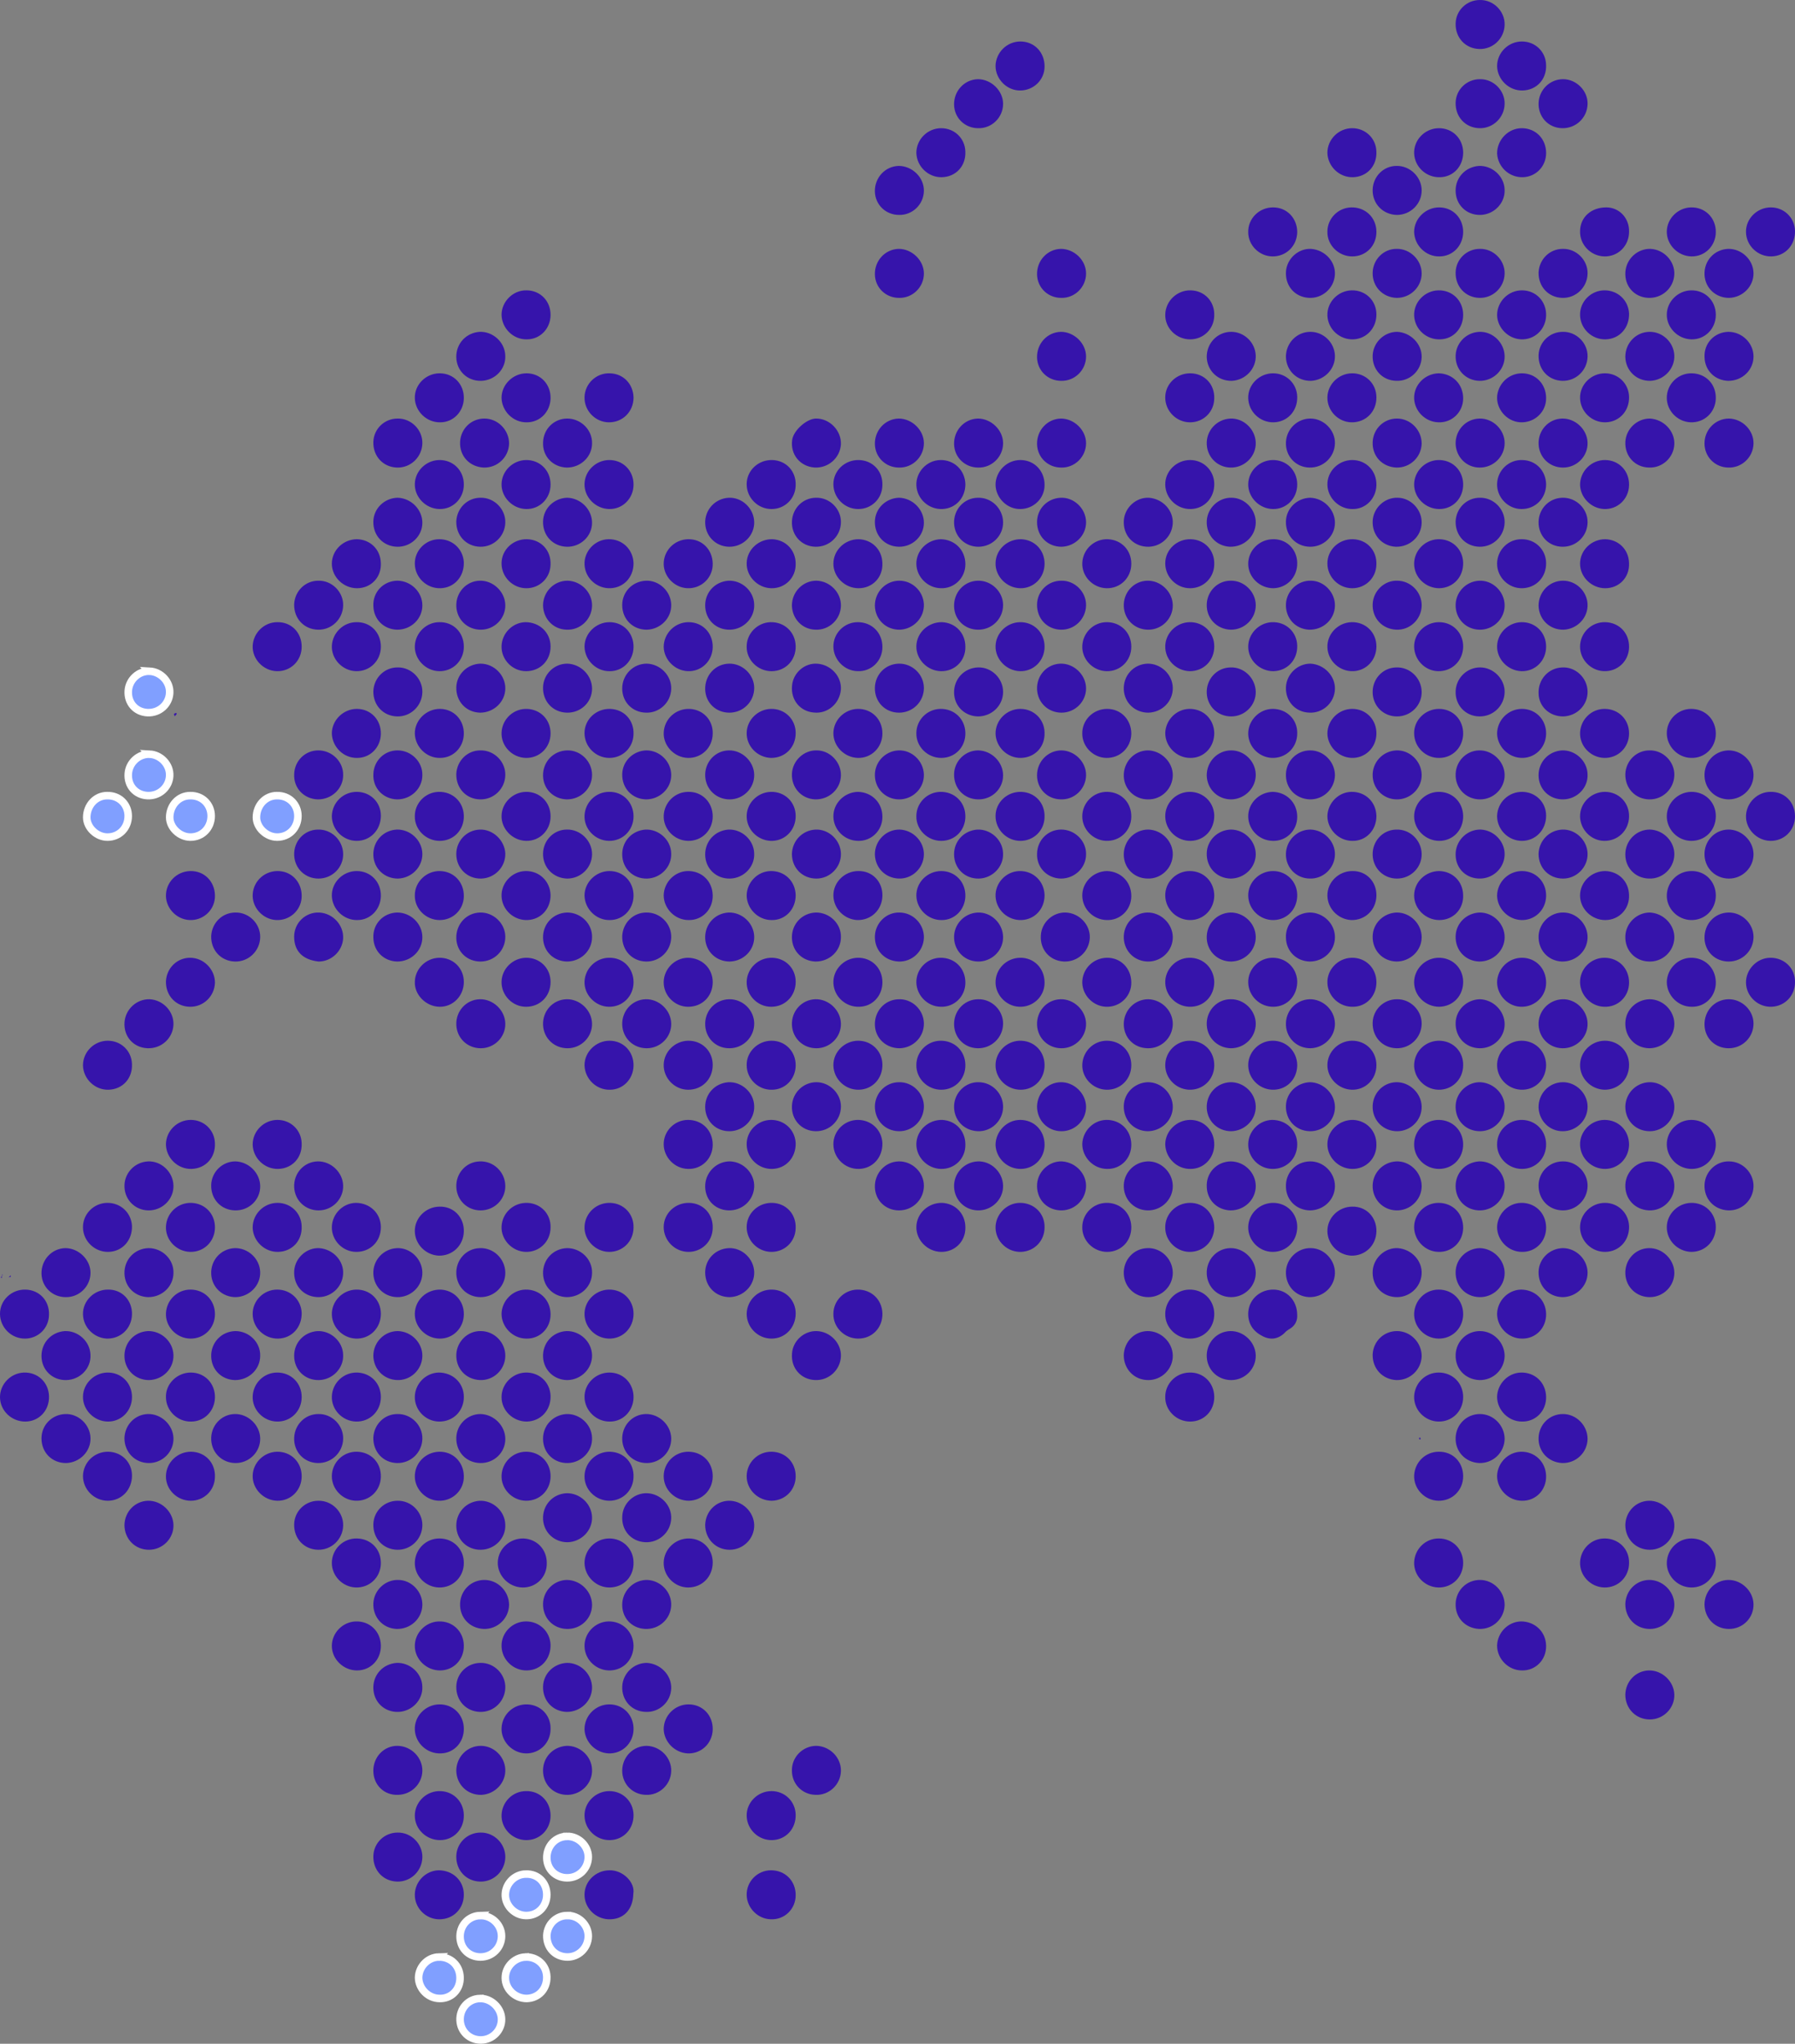<svg width="476" height="542" xmlns="http://www.w3.org/2000/svg">
  <rect width="100%" height="100%" fill="#808080" stroke="none"/>
  <g fill-rule="nonzero" fill="none">
    <g fill="#3614AB">
      <path d="M431.998 171.677c-.09 3.698-3.069 6.495-6.77 6.314C421.798 177.811 419 174.925 419 171.497c0-3.608 2.979-6.585 6.679-6.495 3.701.09 6.409 2.887 6.318 6.675zM410 171.5c0 3.7-2.888 6.588-6.499 6.498-3.611-.09-6.589-3.159-6.499-6.678.09-3.429 2.979-6.227 6.409-6.317 3.701-.09 6.589 2.707 6.589 6.498zM425.501 297C429.202 297 432 299.798 432 303.589c-.09 3.52-2.708 6.318-6.228 6.409-3.611.09-6.68-2.798-6.77-6.409-.09-3.52 2.888-6.589 6.499-6.589zM448.501 297C452.202 297 455 299.798 455 303.589c-.09 3.52-2.708 6.318-6.228 6.409-3.611.09-6.68-2.798-6.77-6.409-.09-3.52 2.888-6.589 6.499-6.589zM403.59 310c-3.61 0-6.678-2.979-6.588-6.589 0-3.611 3.068-6.499 6.678-6.409 3.52.09 6.227 2.798 6.317 6.318.09 3.791-2.707 6.679-6.408 6.679zM381.59 310c-3.61 0-6.678-2.979-6.588-6.589 0-3.611 3.068-6.499 6.678-6.409 3.52.09 6.227 2.798 6.317 6.318.09 3.791-2.707 6.679-6.408 6.679zM358.5 309.998c-3.61-.09-6.588-3.159-6.498-6.678.09-3.61 3.249-6.408 6.859-6.317 3.52.18 6.137 2.888 6.137 6.498.09 3.7-2.798 6.588-6.498 6.498zM344 303.455C344 307.221 341.202 310 337.501 310c-3.611 0-6.589-3.048-6.499-6.634.09-3.407 2.888-6.276 6.318-6.366C341.112 297 344 299.779 344 303.455zM315.767 77.002c3.698.09 6.405 2.979 6.224 6.77C321.901 87.292 319.105 90 315.587 90c-3.608 0-6.675-2.979-6.585-6.589.09-3.611 3.157-6.499 6.765-6.409zM315.633 297c3.675 0 6.454 2.888 6.364 6.68-.09 3.52-2.779 6.318-6.275 6.318-3.586.09-6.633-2.888-6.723-6.499C309 299.979 312.048 297 315.633 297zM299.998 303.41c.09 3.79-2.798 6.678-6.409 6.588-3.611 0-6.589-3.068-6.589-6.588.09-3.429 2.888-6.317 6.318-6.408 3.701-.09 6.589 2.617 6.679 6.408zM270.545 297C274.221 297 277 299.798 277 303.589c0 3.52-2.69 6.318-6.186 6.409-3.586.09-6.634-2.708-6.814-6.318C264 300.069 266.959 297 270.545 297zM249.5 309.998c-3.61-.09-6.588-3.159-6.498-6.678.09-3.61 3.249-6.408 6.859-6.317 3.52.18 6.137 2.888 6.137 6.498.09 3.7-2.798 6.588-6.498 6.498zM249.5 331.998c-3.61-.09-6.588-3.159-6.498-6.678.09-3.61 3.249-6.408 6.859-6.317 3.52.18 6.137 2.888 6.137 6.498.09 3.7-2.798 6.588-6.498 6.498zM358.414 77.002C362.113 76.912 365 79.708 365 83.407c0 3.608-2.616 6.405-6.045 6.585-3.609.18-6.767-2.616-6.947-6.224-.18-3.608 2.797-6.675 6.406-6.765zM381.414 77.002C385.113 76.912 388 79.708 388 83.497c0 3.608-2.616 6.405-6.045 6.495-3.609.18-6.767-2.616-6.947-6.224-.18-3.608 2.797-6.675 6.406-6.765zM227.771 309.998c-3.61.09-6.678-2.798-6.769-6.409C220.912 299.979 223.89 297 227.5 297c3.52 0 6.317 2.618 6.498 6.138.09 3.791-2.527 6.77-6.227 6.86zM387.998 171.589c-.09 3.701-2.978 6.499-6.678 6.409-3.429-.09-6.227-2.979-6.317-6.409C374.912 167.979 377.98 165 381.59 165c3.7 0 6.498 2.888 6.408 6.589zM409.998 83.676c-.09 3.699-3.069 6.496-6.679 6.315-3.43-.18-6.228-3.067-6.318-6.406C397 79.977 399.979 77 403.589 77c3.701 0 6.499 2.887 6.409 6.676zM358.414 165.002c3.699-.09 6.586 2.706 6.586 6.405 0 3.608-2.616 6.405-6.045 6.585-3.609.18-6.767-2.616-6.947-6.224-.18-3.608 2.797-6.675 6.406-6.765zM204.771 309.998c-3.61.09-6.678-2.798-6.769-6.409C197.912 299.979 200.89 297 204.5 297c3.52 0 6.317 2.618 6.498 6.138.09 3.791-2.527 6.77-6.227 6.86zM189 303.586c0 3.699-2.958 6.586-6.633 6.406-3.406-.09-6.275-2.977-6.365-6.406C175.912 299.977 178.871 297 182.456 297 186.221 297 189 299.797 189 303.586zM73.766 309.998c-3.609.09-6.676-2.869-6.766-6.454C67 299.958 69.977 297 73.586 297c3.519 0 6.315 2.689 6.406 6.185.18 3.855-2.526 6.723-6.225 6.813zM50.766 309.998c-3.609.09-6.676-2.869-6.766-6.454C44 299.958 46.977 297 50.586 297c3.519 0 6.315 2.689 6.406 6.185.18 3.855-2.526 6.723-6.225 6.813zM343.998 171.234c.09 3.789-2.618 6.676-6.318 6.766C334.069 178 331 175.113 331 171.504c0-3.428 2.798-6.315 6.228-6.496 3.701-.18 6.679 2.526 6.77 6.225zM322 171.411C322 175.202 319.202 178 315.501 178c-3.611-.09-6.589-3.069-6.499-6.679.09-3.43 2.979-6.228 6.409-6.318C319.112 164.912 322 167.71 322 171.411zM300 171.499c0 3.701-2.887 6.589-6.586 6.499-3.609-.09-6.586-3.159-6.406-6.77.18-3.43 2.977-6.228 6.496-6.228C297.203 165 300 167.798 300 171.499zM425.771 89.998c-3.61.09-6.678-2.798-6.769-6.409C418.912 79.979 421.89 77 425.5 77c3.52 0 6.317 2.618 6.498 6.138.09 3.791-2.527 6.77-6.227 6.86zM455 83.5c0 3.7-2.888 6.588-6.499 6.498-3.611-.09-6.589-3.159-6.499-6.678.09-3.429 2.979-6.227 6.409-6.317C452.112 76.912 455 79.71 455 83.5zM455 61.5c0 3.7-2.888 6.588-6.499 6.498-3.611-.09-6.589-3.159-6.499-6.678.09-3.429 2.979-6.227 6.409-6.317C452.112 54.912 455 57.71 455 61.5zM469.771 67.998c-3.61.09-6.678-2.798-6.769-6.409C462.912 57.979 465.98 55 469.59 55c3.52 0 6.317 2.708 6.408 6.228.09 3.791-2.617 6.679-6.227 6.77zM277 171.5c0 3.7-2.888 6.588-6.499 6.498-3.611-.09-6.589-3.159-6.499-6.678.09-3.429 2.979-6.227 6.409-6.317 3.701-.09 6.589 2.707 6.589 6.498zM249.5 177.998c-3.61-.09-6.588-3.159-6.498-6.678.09-3.61 3.249-6.408 6.859-6.317 3.52.18 6.137 2.888 6.137 6.498.09 3.7-2.798 6.588-6.498 6.498zM455 237.5c0 3.7-2.887 6.588-6.586 6.498-3.609-.09-6.586-3.159-6.406-6.769.18-3.429 2.977-6.227 6.496-6.227C452.203 230.912 455 233.8 455 237.5zM425.676 244C422.067 244 419 241.021 419 237.5c0-3.611 3.067-6.5 6.676-6.5 3.519.09 6.225 2.708 6.315 6.319C432.172 241.021 429.375 244 425.676 244zM409.998 237.676c-.09 3.699-3.069 6.496-6.679 6.315-3.43-.18-6.228-3.067-6.318-6.406 0-3.609 2.979-6.586 6.589-6.586 3.701 0 6.499 2.887 6.409 6.676zM234 171.586c0 3.699-2.958 6.586-6.633 6.406-3.406-.09-6.275-2.977-6.365-6.406C220.912 167.977 223.871 165 227.456 165 231.221 165 234 167.797 234 171.586zM381.676 244C378.067 244 375 241.021 375 237.5c0-3.611 3.067-6.5 6.676-6.5 3.519.09 6.225 2.708 6.315 6.319C388.172 241.111 385.375 244 381.676 244zM364.998 237.59c-.09 3.7-2.978 6.498-6.678 6.408-3.429-.18-6.227-2.978-6.317-6.408-.09-3.61 2.978-6.588 6.588-6.588 3.7-.09 6.498 2.798 6.408 6.588zM210.998 171.321c.09 3.791-2.707 6.679-6.408 6.679-3.61 0-6.678-2.979-6.588-6.589 0-3.43 2.888-6.318 6.317-6.409 3.7-.09 6.588 2.618 6.678 6.318zM188.998 171.676c-.09 3.699-3.069 6.496-6.679 6.315-3.43-.18-6.228-3.067-6.318-6.406 0-3.609 2.979-6.586 6.589-6.586 3.701 0 6.499 2.887 6.409 6.676zM161.633 165c3.675 0 6.454 2.888 6.364 6.68-.09 3.52-2.779 6.318-6.275 6.318-3.586.09-6.633-2.888-6.723-6.499C155 167.979 158.048 165 161.633 165zM146 171.455C146 175.221 143.202 178 139.501 178c-3.611 0-6.589-3.048-6.499-6.634.09-3.407 2.888-6.276 6.318-6.366C143.112 165 146 167.779 146 171.455zM337.771 243.998c-3.61.09-6.678-2.798-6.769-6.409C330.912 233.979 333.98 231 337.59 231c3.52 0 6.317 2.708 6.408 6.228.09 3.791-2.617 6.679-6.227 6.77zM315.501 231C319.202 231 322 233.798 322 237.589c-.09 3.52-2.708 6.318-6.228 6.409-3.611.09-6.68-2.798-6.77-6.409-.09-3.611 2.888-6.589 6.499-6.589zM300 237.63c0 3.674-2.979 6.541-6.589 6.362-3.43-.09-6.318-2.867-6.409-6.362-.09-3.584 2.888-6.541 6.499-6.63 3.701.09 6.499 2.867 6.499 6.63zM455 216.411C455 220.202 452.202 223 448.501 223c-3.611 0-6.589-3.069-6.499-6.679.09-3.43 2.979-6.228 6.409-6.318C452.112 209.912 455 212.71 455 216.411zM123 128.5c0 3.7-2.888 6.588-6.499 6.498-3.611-.09-6.589-3.159-6.499-6.678.09-3.429 2.979-6.227 6.409-6.317 3.701-.09 6.589 2.707 6.589 6.498zM123 171.5c0 3.7-2.887 6.588-6.586 6.498-3.609-.09-6.586-3.249-6.406-6.769.18-3.429 3.068-6.227 6.496-6.227 3.699-.09 6.496 2.707 6.496 6.498zM101 171.5c0 3.7-2.887 6.588-6.586 6.498-3.609-.09-6.586-3.249-6.406-6.769.18-3.429 3.068-6.227 6.496-6.227C98.203 164.912 101 167.71 101 171.5zM80 171.5c0 3.7-2.887 6.588-6.586 6.498-3.609-.09-6.586-3.249-6.406-6.769.18-3.429 3.068-6.227 6.496-6.227C77.203 164.912 80 167.71 80 171.5zM270.324 231.002c3.699-.09 6.586 2.706 6.676 6.405 0 3.608-2.526 6.405-6.045 6.585-3.609.18-6.767-2.616-6.947-6.224-.18-3.518 2.707-6.675 6.316-6.765zM249.59 231c3.7 0 6.498 2.888 6.408 6.68-.09 3.52-2.798 6.318-6.227 6.318-3.61.09-6.678-2.888-6.769-6.409-.09-3.611 2.978-6.589 6.588-6.589zM233.998 237.59c-.09 3.7-2.978 6.498-6.678 6.408-3.429-.18-6.227-2.978-6.317-6.408-.09-3.61 2.978-6.588 6.588-6.588 3.7-.09 6.498 2.798 6.408 6.588zM234 216.63c0 3.674-2.979 6.541-6.589 6.362-3.43-.09-6.318-2.867-6.409-6.362-.09-3.584 2.888-6.541 6.499-6.63 3.701.09 6.499 2.867 6.499 6.63zM255.998 216.321c.09 3.791-2.707 6.679-6.408 6.679-3.61 0-6.678-2.979-6.588-6.589 0-3.43 2.798-6.318 6.317-6.409 3.7-.09 6.588 2.618 6.678 6.318zM146 128.5c0 3.7-2.888 6.588-6.499 6.498-3.611-.09-6.589-3.159-6.499-6.678.09-3.429 2.979-6.227 6.409-6.317 3.701-.09 6.589 2.707 6.589 6.498zM168 128.5c0 3.7-2.888 6.588-6.499 6.498-3.611-.09-6.589-3.159-6.499-6.678.09-3.429 2.979-6.227 6.409-6.317 3.701-.09 6.589 2.707 6.589 6.498zM270.766 210.002c3.699.09 6.406 2.979 6.225 6.77-.09 3.52-2.887 6.228-6.406 6.228-3.609 0-6.586-2.979-6.586-6.589s3.067-6.499 6.766-6.409zM432 282.411C432 286.202 429.202 289 425.501 289c-3.611-.09-6.589-3.069-6.499-6.679.09-3.43 2.979-6.228 6.409-6.318C429.112 275.912 432 278.71 432 282.411zM403.324 276.002c3.699-.09 6.586 2.706 6.676 6.405 0 3.608-2.526 6.405-6.045 6.585-3.609.18-6.767-2.616-6.947-6.224-.18-3.518 2.707-6.675 6.316-6.765zM381.413 288.998c-3.608-.09-6.585-3.247-6.405-6.765.18-3.608 3.247-6.405 6.946-6.224 3.518.18 6.134 2.977 6.044 6.495 0 3.789-2.977 6.585-6.585 6.495zM365 282.5c0 3.7-2.888 6.588-6.499 6.498-3.611-.09-6.589-3.159-6.499-6.678.09-3.429 2.979-6.227 6.409-6.317 3.701-.09 6.589 2.707 6.589 6.498zM337.324 276.002c3.699-.09 6.586 2.706 6.676 6.405 0 3.608-2.526 6.405-6.045 6.585-3.609.18-6.767-2.616-6.947-6.224-.18-3.518 2.707-6.675 6.316-6.765zM321.998 282.677c-.09 3.698-3.069 6.495-6.77 6.314C311.798 288.811 309 285.925 309 282.497c0-3.608 2.979-6.585 6.679-6.495 3.701.09 6.409 2.887 6.318 6.675zM300 282.499c0 3.701-2.887 6.589-6.586 6.499-3.609-.09-6.586-3.159-6.406-6.77.18-3.43 2.977-6.228 6.496-6.228C297.203 276 300 278.798 300 282.499zM276.998 282.324c.09 3.789-2.708 6.676-6.318 6.676C267.069 289 264 286.113 264 282.504c0-3.428 2.798-6.315 6.228-6.496 3.701-.18 6.679 2.526 6.77 6.315zM255.998 282.321c.09 3.791-2.707 6.679-6.408 6.679-3.61 0-6.678-2.979-6.588-6.589 0-3.43 2.798-6.318 6.317-6.409 3.7-.09 6.588 2.618 6.678 6.318zM227.771 288.998c-3.61.09-6.678-2.798-6.769-6.409C220.912 278.979 223.98 276 227.59 276c3.52 0 6.317 2.708 6.408 6.228.09 3.791-2.617 6.679-6.227 6.77zM204.59 276c3.7 0 6.498 2.888 6.408 6.68-.09 3.52-2.798 6.318-6.317 6.318-3.61.09-6.678-2.888-6.678-6.499-.09-3.52 2.978-6.499 6.588-6.499zM189 282.411C189 286.202 186.202 289 182.501 289c-3.611 0-6.589-3.069-6.499-6.679.09-3.43 2.979-6.228 6.409-6.318C186.112 275.912 189 278.71 189 282.411zM211 237.41c0 3.79-2.799 6.678-6.41 6.588-3.611 0-6.59-3.068-6.59-6.588.09-3.429 2.889-6.317 6.319-6.408 3.701-.09 6.59 2.617 6.681 6.408zM365 216.41c0 3.79-2.799 6.678-6.41 6.588-3.611 0-6.59-3.068-6.59-6.588.09-3.429 2.889-6.317 6.319-6.408 3.701-.09 6.59 2.617 6.681 6.408zM387.998 216.324C388.088 220.113 385.29 223 381.679 223 378.069 223 375 220.023 375 216.504c0-3.428 2.798-6.315 6.228-6.496 3.791-.18 6.679 2.616 6.77 6.315zM227.766 122.002c3.699.09 6.406 2.979 6.225 6.77-.09 3.52-2.887 6.228-6.406 6.228-3.609 0-6.586-2.979-6.586-6.589s3.067-6.499 6.766-6.409zM204.766 122.002c3.699.09 6.406 2.979 6.225 6.77-.09 3.52-2.887 6.228-6.406 6.228-3.609 0-6.586-2.979-6.586-6.589s3.067-6.499 6.766-6.409zM249.324 122.002c3.699-.09 6.586 2.706 6.676 6.405 0 3.608-2.526 6.405-6.045 6.585-3.609.18-6.767-2.616-6.947-6.224-.18-3.518 2.707-6.675 6.316-6.765zM161.633 276c3.675 0 6.454 2.888 6.364 6.68-.09 3.52-2.779 6.318-6.275 6.318-3.586.09-6.633-2.888-6.723-6.499C155 278.979 158.048 276 161.633 276zM28.766 288.998c-3.609.09-6.676-2.869-6.766-6.454C22 278.958 24.977 276 28.586 276c3.519 0 6.315 2.689 6.406 6.185.18 3.855-2.526 6.723-6.225 6.813zM264.031 127.877c.452-3.596 3.618-6.204 7.235-5.844 3.618.36 6.06 3.506 5.698 7.283-.362 3.417-3.437 5.934-6.964 5.664-3.527-.27-6.331-3.596-5.969-7.103zM264.031 16.877c.452-3.596 3.618-6.204 7.235-5.844 3.618.36 6.06 3.506 5.698 7.283-.362 3.417-3.437 5.934-6.964 5.664-3.527-.27-6.331-3.596-5.969-7.103zM315.771 134.998c-3.61.09-6.678-2.798-6.769-6.409C308.912 124.979 311.98 122 315.59 122c3.52 0 6.317 2.708 6.408 6.228.09 3.791-2.617 6.679-6.227 6.77zM344 128.5c0 3.7-2.888 6.588-6.499 6.498-3.611-.09-6.589-3.159-6.499-6.678.09-3.429 2.979-6.227 6.409-6.317 3.701-.09 6.589 2.707 6.589 6.498zM358.59 122c3.7 0 6.498 2.888 6.408 6.68-.09 3.52-2.798 6.318-6.227 6.318-3.61.09-6.678-2.888-6.769-6.409-.09-3.611 2.978-6.589 6.588-6.589zM387.998 128.324C388.088 132.113 385.29 135 381.679 135 378.069 135 375 132.023 375 128.504c0-3.428 2.798-6.315 6.228-6.496 3.791-.18 6.679 2.616 6.77 6.315zM403.501 135c-3.611 0-6.589-3.068-6.499-6.676.09-3.609 3.159-6.496 6.77-6.316 3.52.09 6.138 2.797 6.228 6.406C410 132.113 407.202 135 403.501 135zM188.998 237.41c.09 3.79-2.798 6.678-6.409 6.588-3.611 0-6.589-3.068-6.589-6.588.09-3.429 2.888-6.317 6.318-6.408 3.701-.09 6.589 2.617 6.679 6.408zM161.633 231c3.675 0 6.454 2.888 6.364 6.68-.09 3.52-2.779 6.318-6.275 6.318-3.586.09-6.633-2.888-6.723-6.499C155 233.979 158.048 231 161.633 231zM139.324 231.002c3.699-.09 6.586 2.706 6.676 6.405 0 3.608-2.526 6.405-6.045 6.585-3.609.18-6.767-2.616-6.947-6.224-.18-3.518 2.707-6.675 6.316-6.765zM116.68 231.002c3.7.09 6.408 2.979 6.317 6.77C122.908 241.292 120.11 244 116.59 244c-3.61 0-6.678-2.979-6.588-6.589 0-3.52 3.068-6.499 6.678-6.409zM94.59 231c3.7 0 6.498 2.888 6.408 6.68-.09 3.52-2.798 6.318-6.227 6.318-3.61.09-6.678-2.888-6.769-6.409C87.912 233.979 90.98 231 94.59 231zM74.129 231.019c3.601.27 6.121 3.333 5.851 7.117-.27 3.423-3.241 6.036-6.751 5.856-3.601-.18-6.481-3.423-6.211-6.937.27-3.603 3.421-6.306 7.111-6.036zM51.129 231.019c3.601.27 6.121 3.333 5.851 7.117-.27 3.423-3.241 6.036-6.751 5.856-3.601-.18-6.481-3.423-6.211-6.937.27-3.603 3.421-6.306 7.111-6.036zM403.766 23.998c-3.609.09-6.676-2.869-6.766-6.454C397 13.958 399.977 11 403.586 11c3.519 0 6.315 2.689 6.406 6.185.18 3.855-2.526 6.723-6.225 6.813zM431.998 128.676c-.09 3.699-3.069 6.496-6.679 6.315-3.43-.18-6.228-3.067-6.318-6.406 0-3.609 2.979-6.586 6.589-6.586 3.701 0 6.499 2.887 6.409 6.676zM94.59 223C90.979 223 88 220.021 88 216.411c.09-3.611 3.069-6.499 6.771-6.409C98.292 210.092 101 212.8 101 216.321 101 220.112 98.201 223 94.59 223zM431.998 216.589c-.09 3.701-2.978 6.499-6.678 6.409-3.429-.09-6.227-2.979-6.317-6.409C418.912 212.979 421.98 210 425.59 210c3.7 0 6.498 2.888 6.408 6.589zM122.998 216.321c.09 3.791-2.707 6.679-6.408 6.679-3.61 0-6.678-2.979-6.588-6.589 0-3.43 2.798-6.318 6.317-6.409 3.7-.09 6.588 2.618 6.678 6.318zM146 216.5c0 3.7-2.888 6.588-6.499 6.498-3.611-.09-6.589-3.159-6.499-6.678.09-3.429 2.979-6.227 6.409-6.317 3.701-.09 6.589 2.707 6.589 6.498zM469.5 254c3.7 0 6.588 2.797 6.498 6.496 0 3.519-2.617 6.316-6.137 6.496-3.61.18-6.769-2.707-6.859-6.316-.09-3.519 2.888-6.676 6.498-6.676zM454.998 260.41c.09 3.79-2.798 6.678-6.409 6.588-3.611 0-6.589-3.068-6.589-6.588.09-3.429 2.888-6.317 6.318-6.408 3.701-.09 6.589 2.617 6.679 6.408zM432 260.586c0 3.699-2.958 6.586-6.633 6.406-3.406-.09-6.275-2.977-6.365-6.406C418.912 256.977 421.871 254 425.456 254 429.221 254 432 256.797 432 260.586zM397.031 259.877c.452-3.596 3.618-6.204 7.235-5.844 3.618.36 6.06 3.506 5.698 7.283-.362 3.417-3.437 5.934-6.964 5.664-3.527-.27-6.331-3.596-5.969-7.103zM387.998 260.234c.09 3.789-2.618 6.676-6.318 6.766C378.069 267 375 264.113 375 260.504c0-3.428 2.798-6.315 6.228-6.496 3.701-.18 6.679 2.526 6.77 6.225zM358.414 254.002C362.113 253.912 365 256.708 365 260.497c0 3.608-2.616 6.405-6.045 6.495-3.609.18-6.767-2.616-6.947-6.224-.18-3.608 2.797-6.675 6.406-6.765zM337.771 266.998c-3.61.09-6.678-2.798-6.769-6.409C330.912 256.979 333.89 254 337.5 254c3.52 0 6.317 2.618 6.498 6.138.09 3.791-2.527 6.77-6.227 6.86zM315.324 254.002c3.699-.09 6.586 2.706 6.676 6.405 0 3.608-2.526 6.405-6.045 6.585-3.609.18-6.767-2.616-6.947-6.224-.18-3.518 2.707-6.675 6.316-6.765zM294.129 254.019c3.601.27 6.121 3.333 5.851 7.117-.27 3.423-3.241 6.036-6.751 5.856-3.601-.18-6.481-3.423-6.211-6.937.27-3.603 3.421-6.306 7.111-6.036zM271.129 254.019c3.601.27 6.121 3.333 5.851 7.117-.27 3.423-3.241 6.036-6.751 5.856-3.601-.18-6.481-3.423-6.211-6.937.27-3.603 3.421-6.306 7.111-6.036zM256 260.586c0 3.699-2.958 6.586-6.633 6.406-3.406-.09-6.275-2.977-6.365-6.406C242.912 256.977 245.871 254 249.456 254 253.221 254 256 256.797 256 260.586zM227.414 254.002C231.113 253.912 234 256.708 234 260.497c0 3.608-2.616 6.405-6.045 6.495-3.609.18-6.767-2.616-6.947-6.224-.18-3.608 2.797-6.675 6.406-6.765zM204.501 267c-3.611 0-6.589-3.048-6.499-6.633.09-3.586 3.159-6.454 6.77-6.365 3.52.09 6.228 2.779 6.228 6.365C211 264.131 208.202 267 204.501 267zM425.676 156C422.067 156 419 153.021 419 149.5c0-3.611 3.067-6.5 6.676-6.5 3.519.09 6.225 2.708 6.315 6.319C432.172 153.111 429.375 156 425.676 156zM189 260.455C189 264.221 186.202 267 182.501 267c-3.611 0-6.589-3.048-6.499-6.634.09-3.407 2.888-6.276 6.318-6.366C186.112 254 189 256.779 189 260.455zM358.766 46.998c-3.609.09-6.676-2.869-6.766-6.454C352 36.958 354.977 34 358.586 34c3.519 0 6.315 2.689 6.406 6.185.18 3.855-2.526 6.723-6.225 6.813zM249.766 46.998c-3.609.09-6.676-2.869-6.766-6.454C243 36.958 245.977 34 249.586 34c3.519 0 6.315 2.689 6.406 6.185.18 3.855-2.526 6.723-6.225 6.813zM381.414 34.002C385.113 33.912 388 36.708 388 40.497c0 3.608-2.616 6.405-6.045 6.495-3.609.18-6.767-2.616-6.947-6.224-.18-3.608 2.797-6.675 6.406-6.765zM403.545 34C407.221 34 410 36.798 410 40.589c0 3.52-2.69 6.318-6.186 6.409-3.586.09-6.634-2.708-6.814-6.318C397 37.069 399.959 34 403.545 34zM168 260.5c0 3.7-2.887 6.588-6.586 6.498-3.609-.09-6.586-3.249-6.406-6.769.18-3.429 3.068-6.227 6.496-6.227 3.699-.09 6.496 2.707 6.496 6.498zM146 260.411C146 264.202 143.202 267 139.501 267c-3.611 0-6.589-3.069-6.499-6.679.09-3.43 2.979-6.228 6.409-6.318C143.112 253.912 146 256.71 146 260.411zM123 260.41c0 3.7-2.887 6.678-6.496 6.588-3.609-.09-6.677-3.249-6.496-6.678.09-3.429 2.977-6.227 6.406-6.317 3.699-.09 6.586 2.707 6.586 6.408zM403.679 155.998C400.069 156.088 397 153.11 397 149.5c0-3.61 2.979-6.588 6.589-6.498 3.52 0 6.318 2.708 6.409 6.227.09 3.791-2.618 6.679-6.318 6.769zM387.998 149.234c.09 3.789-2.618 6.676-6.318 6.766C378.069 156 375 153.113 375 149.504c0-3.428 2.798-6.315 6.228-6.496 3.701-.18 6.679 2.526 6.77 6.225zM299.998 216.677c-.09 3.698-3.069 6.495-6.77 6.314C289.798 222.811 287 219.925 287 216.497c0-3.608 2.979-6.585 6.679-6.495 3.701.09 6.409 2.887 6.318 6.675zM116.59 99c3.7 0 6.498 2.888 6.408 6.68-.09 3.52-2.798 6.318-6.227 6.318-3.61.09-6.678-2.888-6.769-6.409C109.912 101.979 112.98 99 116.59 99zM139.633 99c3.675 0 6.454 2.888 6.364 6.68-.09 3.52-2.779 6.318-6.275 6.318-3.586.09-6.633-2.888-6.723-6.499C133 101.979 136.048 99 139.633 99zM139.633 77.002c3.675 0 6.454 2.888 6.364 6.679-.09 3.52-2.779 6.318-6.275 6.318-3.586.09-6.633-2.888-6.723-6.498 0-3.52 3.048-6.588 6.633-6.498zM161.501 112c-3.611 0-6.589-3.068-6.499-6.676.09-3.609 3.159-6.496 6.77-6.316 3.52.09 6.138 2.797 6.228 6.406C168 109.113 165.202 112 161.501 112zM358.766 143.002c3.699.09 6.406 2.979 6.225 6.77-.09 3.52-2.887 6.228-6.406 6.228-3.609 0-6.586-2.979-6.586-6.589s3.067-6.499 6.766-6.409zM315.771 222.998c-3.61.09-6.678-2.798-6.769-6.409C308.912 212.979 311.89 210 315.5 210c3.52 0 6.317 2.618 6.498 6.138.09 3.791-2.527 6.77-6.227 6.86zM315.766 99.002c3.699.09 6.406 2.979 6.225 6.77-.09 3.52-2.887 6.228-6.406 6.228-3.609 0-6.586-2.979-6.586-6.589s3.067-6.499 6.766-6.409zM337.771 111.998c-3.61.09-6.678-2.798-6.769-6.409C330.912 101.979 333.98 99 337.59 99c3.52 0 6.317 2.708 6.408 6.228.09 3.791-2.617 6.679-6.227 6.77zM365 105.411C365 109.202 362.202 112 358.501 112c-3.611 0-6.589-3.069-6.499-6.679.09-3.43 2.979-6.228 6.409-6.318C362.112 98.912 365 101.71 365 105.411zM388 105.63c0 3.674-2.979 6.541-6.589 6.362-3.43-.09-6.318-2.957-6.409-6.362-.09-3.584 2.888-6.541 6.499-6.63 3.701.09 6.499 2.867 6.499 6.63zM397.031 104.877c.452-3.596 3.618-6.204 7.235-5.844 3.618.36 6.06 3.506 5.698 7.283-.362 3.417-3.437 5.934-6.964 5.664-3.527-.27-6.331-3.596-5.969-7.103zM425.771 111.998c-3.61.09-6.678-2.798-6.769-6.409C418.912 101.979 421.98 99 425.59 99c3.52 0 6.317 2.708 6.408 6.228.09 3.791-2.617 6.679-6.227 6.77zM343.998 149.239c.09 3.786-2.708 6.671-6.318 6.761C334.069 156 331 153.115 331 149.509c0-3.426 2.798-6.31 6.228-6.491 3.701-.27 6.679 2.434 6.77 6.22zM454.998 105.677c-.09 3.698-3.069 6.495-6.77 6.314C444.798 111.811 442 108.925 442 105.497c0-3.608 2.979-6.585 6.679-6.495 3.701.09 6.409 2.887 6.318 6.675zM315.766 143.002c3.699.09 6.406 2.979 6.225 6.77-.09 3.52-2.887 6.228-6.406 6.228-3.609 0-6.586-2.979-6.586-6.589s3.067-6.499 6.766-6.409zM344 61.589c-.09 3.701-2.979 6.499-6.68 6.409-3.43-.09-6.318-2.979-6.318-6.409C330.912 57.979 333.89 55 337.591 55S344 57.888 344 61.589zM364.998 61.321C365.088 65.112 362.29 68 358.59 68c-3.61 0-6.678-2.979-6.588-6.589 0-3.43 2.798-6.318 6.317-6.409 3.7-.09 6.588 2.618 6.678 6.318zM381.633 55c3.675 0 6.454 2.888 6.364 6.68-.09 3.52-2.779 6.318-6.275 6.318-3.586.09-6.633-2.888-6.723-6.499C375 57.979 378.048 55 381.633 55zM425.954 55c3.428 0 6.134 2.818 6.044 6.454 0 3.727-2.887 6.635-6.585 6.544-3.608-.091-6.585-3.181-6.405-6.817C419.098 57.545 421.985 55 425.954 55zM293.414 155.998c-3.609-.09-6.586-3.157-6.406-6.765.18-3.608 3.248-6.405 6.857-6.224 3.519.18 6.135 2.887 6.135 6.495 0 3.698-2.887 6.585-6.586 6.495zM270.501 155.998c-3.611-.09-6.589-3.159-6.499-6.678.09-3.61 3.159-6.408 6.86-6.317 3.52.18 6.138 2.888 6.138 6.498 0 3.7-2.888 6.588-6.499 6.498zM168 216.5c0 3.7-2.887 6.588-6.586 6.498-3.609-.09-6.586-3.159-6.406-6.769.18-3.429 2.977-6.227 6.496-6.227C165.203 209.912 168 212.8 168 216.5zM256 149.63c0 3.674-2.979 6.541-6.589 6.362-3.43-.09-6.318-2.957-6.409-6.362-.09-3.584 2.888-6.541 6.499-6.63 3.701.09 6.499 2.867 6.499 6.63zM227.676 156C224.067 156 221 153.021 221 149.5c0-3.611 3.067-6.5 6.676-6.5 3.519.09 6.225 2.708 6.315 6.319C234.172 153.111 231.375 156 227.676 156zM204.5 155.998c-3.61-.09-6.588-3.159-6.498-6.678.09-3.61 3.249-6.408 6.859-6.317 3.52.18 6.137 2.888 6.137 6.498.09 3.7-2.798 6.588-6.498 6.498zM183.129 143.019c3.601.27 6.121 3.333 5.851 7.117-.27 3.423-3.241 6.036-6.751 5.856-3.601-.18-6.481-3.423-6.211-6.937.27-3.603 3.421-6.306 7.111-6.036zM344 216.63c0 3.674-2.979 6.541-6.589 6.362-3.43-.09-6.318-2.867-6.409-6.362-.09-3.584 2.888-6.541 6.499-6.63 3.701.09 6.499 2.867 6.499 6.63zM189 216.5c0 3.7-2.887 6.588-6.586 6.498-3.609-.09-6.586-3.159-6.406-6.769.18-3.429 2.977-6.227 6.496-6.227C186.203 209.912 189 212.8 189 216.5zM161.324 143.002c3.699-.09 6.586 2.706 6.676 6.405 0 3.608-2.526 6.405-6.045 6.585-3.609.18-6.767-2.616-6.947-6.224-.18-3.518 2.707-6.675 6.316-6.765zM403.59 223C399.979 223 397 220.021 397 216.411c.09-3.611 3.069-6.499 6.771-6.409 3.521.09 6.229 2.798 6.229 6.318C410 220.112 407.201 223 403.59 223zM139.766 143.002c3.699.09 6.406 2.979 6.225 6.77-.09 3.52-2.887 6.228-6.406 6.228-3.609 0-6.586-2.979-6.586-6.589s3.067-6.499 6.766-6.409zM116.771 155.998c-3.61.09-6.678-2.798-6.769-6.409C109.912 145.979 112.89 143 116.5 143c3.52 0 6.317 2.618 6.498 6.138.09 3.791-2.527 6.77-6.227 6.86zM204.414 210.002c3.699-.09 6.586 2.706 6.586 6.405 0 3.608-2.616 6.405-6.045 6.585-3.609.18-6.767-2.616-6.947-6.224-.18-3.608 2.797-6.675 6.406-6.765zM94.676 156C91.067 156 88 153.021 88 149.5c0-3.611 3.067-6.5 6.676-6.5 3.519.09 6.225 2.708 6.315 6.319C101.172 153.111 98.375 156 94.676 156zM476 216.5c0 3.7-2.887 6.588-6.586 6.498-3.609-.09-6.586-3.249-6.406-6.769.18-3.429 3.068-6.227 6.496-6.227 3.699-.09 6.496 2.707 6.496 6.498zM116.633 188c3.675 0 6.454 2.888 6.364 6.68-.09 3.52-2.779 6.318-6.275 6.318-3.586.09-6.633-2.888-6.723-6.499C110 190.979 113.048 188 116.633 188zM94.633 188c3.675 0 6.454 2.888 6.364 6.68-.09 3.52-2.779 6.318-6.275 6.318-3.586.09-6.633-2.888-6.723-6.499C88 190.979 91.048 188 94.633 188zM139.414 200.998c-3.609-.09-6.586-3.157-6.406-6.765.18-3.608 3.248-6.405 6.857-6.224 3.519.18 6.135 2.887 6.135 6.495 0 3.698-2.887 6.585-6.586 6.495zM161.766 188.002c3.699.09 6.406 2.979 6.225 6.77-.09 3.52-2.887 6.228-6.406 6.228-3.609 0-6.586-2.979-6.586-6.589s3.067-6.499 6.766-6.409zM182.413 200.998c-3.608-.09-6.585-3.247-6.405-6.765.18-3.608 3.247-6.405 6.946-6.224 3.518.18 6.134 2.977 6.044 6.495 0 3.789-2.977 6.585-6.585 6.495zM211 194.411C211 198.202 208.202 201 204.501 201c-3.611-.09-6.589-3.069-6.499-6.679.09-3.43 2.979-6.228 6.409-6.318C208.112 187.912 211 190.71 211 194.411zM234 194.5c0 3.7-2.888 6.588-6.499 6.498-3.611-.09-6.589-3.159-6.499-6.678.09-3.429 2.979-6.227 6.409-6.317 3.701-.09 6.589 2.707 6.589 6.498zM255.998 194.321c.09 3.791-2.707 6.679-6.408 6.679-3.61 0-6.678-2.979-6.588-6.589 0-3.43 2.798-6.318 6.317-6.409 3.7-.09 6.588 2.618 6.678 6.318zM270.766 200.998c-3.609.09-6.676-2.869-6.766-6.454C264 190.958 266.977 188 270.586 188c3.519 0 6.315 2.689 6.406 6.185.18 3.855-2.526 6.723-6.225 6.813zM300 194.589c-.09 3.701-2.979 6.499-6.68 6.409-3.43-.09-6.318-2.979-6.318-6.409C286.912 190.979 289.89 188 293.591 188S300 190.888 300 194.589zM322 194.41c0 3.79-2.799 6.678-6.41 6.588-3.611 0-6.59-3.068-6.59-6.588.09-3.429 2.889-6.317 6.319-6.408 3.701-.09 6.59 2.617 6.681 6.408zM337.5 188c3.7 0 6.588 2.797 6.498 6.496 0 3.519-2.617 6.316-6.137 6.496-3.61.18-6.769-2.707-6.859-6.316-.09-3.519 2.888-6.676 6.498-6.676zM364.998 194.676c-.09 3.699-3.069 6.496-6.679 6.315-3.43-.18-6.228-3.067-6.318-6.406 0-3.609 2.979-6.586 6.589-6.586 3.701 0 6.499 2.887 6.409 6.676zM381.59 188c3.7 0 6.498 2.888 6.408 6.68-.09 3.52-2.798 6.318-6.317 6.318-3.61.09-6.678-2.888-6.678-6.499-.09-3.52 2.978-6.499 6.588-6.499zM409.998 194.676c-.09 3.699-3.069 6.496-6.679 6.315-3.43-.18-6.228-3.067-6.318-6.406 0-3.609 2.979-6.586 6.589-6.586 3.701 0 6.499 2.887 6.409 6.676zM432 194.499c0 3.701-2.887 6.589-6.586 6.499-3.609-.09-6.586-3.159-6.406-6.77.18-3.43 2.977-6.228 6.496-6.228C429.203 188 432 190.798 432 194.499zM455 194.586c0 3.699-2.958 6.586-6.633 6.406-3.406-.09-6.275-2.977-6.365-6.406C441.912 190.977 444.871 188 448.456 188 452.221 188 455 190.797 455 194.586zM28.771 331.998c-3.61.09-6.678-2.798-6.769-6.409C21.912 321.979 24.89 319 28.5 319c3.52 0 6.317 2.618 6.498 6.138.09 3.791-2.527 6.77-6.227 6.86zM50.414 331.998c-3.609-.09-6.586-3.157-6.406-6.765.18-3.608 3.248-6.405 6.857-6.224C54.384 319.189 57 321.895 57 325.503c0 3.698-2.887 6.585-6.586 6.495zM73.766 331.998c-3.609.09-6.676-2.869-6.766-6.454C67 321.958 69.977 319 73.586 319c3.519 0 6.315 2.689 6.406 6.185.18 3.855-2.526 6.723-6.225 6.813zM101 325.455C101 329.221 98.202 332 94.501 332c-3.611 0-6.589-3.048-6.499-6.634.09-3.407 2.888-6.276 6.318-6.366C98.112 319 101 321.779 101 325.455zM122.998 326.59c-.09 3.7-2.978 6.498-6.678 6.408-3.429-.18-6.227-2.978-6.317-6.408-.09-3.61 2.978-6.588 6.588-6.588 3.7-.09 6.498 2.798 6.408 6.588zM139.413 331.998c-3.608-.09-6.585-3.247-6.405-6.765.18-3.608 3.247-6.405 6.946-6.224 3.518.18 6.134 2.977 6.044 6.495 0 3.789-2.977 6.585-6.585 6.495zM161.413 331.998c-3.608-.09-6.585-3.247-6.405-6.765.18-3.608 3.247-6.405 6.946-6.224 3.518.18 6.134 2.977 6.044 6.495 0 3.789-2.977 6.585-6.585 6.495zM182.766 319.002c3.699.09 6.406 2.979 6.225 6.77-.09 3.52-2.887 6.228-6.406 6.228-3.609 0-6.586-2.979-6.586-6.589s3.067-6.499 6.766-6.409zM204.766 319.002c3.699.09 6.406 2.979 6.225 6.77-.09 3.52-2.887 6.228-6.406 6.228-3.609 0-6.586-2.979-6.586-6.589s3.067-6.499 6.766-6.409zM270.5 319c3.7 0 6.588 2.797 6.498 6.496 0 3.519-2.617 6.316-6.137 6.496-3.61.18-6.769-2.707-6.859-6.316-.09-3.519 2.888-6.676 6.498-6.676zM299.998 325.321c.09 3.791-2.707 6.679-6.408 6.679-3.61 0-6.678-2.979-6.588-6.589 0-3.43 2.798-6.318 6.317-6.409 3.7-.09 6.588 2.618 6.678 6.318zM322 325.589c-.09 3.701-2.979 6.499-6.68 6.409-3.43-.09-6.318-2.979-6.318-6.409C308.912 321.979 311.89 319 315.591 319S322 321.888 322 325.589zM337.501 332c-3.611 0-6.589-3.048-6.499-6.633.09-3.586 3.159-6.454 6.77-6.365 3.52.09 6.228 2.779 6.228 6.365C344 329.131 341.202 332 337.501 332zM364.998 326.59c-.09 3.7-2.978 6.498-6.678 6.408-3.429-.18-6.227-2.978-6.317-6.408-.09-3.61 2.978-6.588 6.588-6.588 3.7-.09 6.498 2.798 6.408 6.588zM388 325.586c0 3.699-2.958 6.586-6.633 6.406-3.406-.09-6.275-2.977-6.365-6.406C374.912 321.977 377.871 319 381.456 319 385.221 319 388 321.797 388 325.586zM409.998 325.41c.09 3.79-2.798 6.678-6.409 6.588-3.611 0-6.589-3.068-6.589-6.588.09-3.429 2.888-6.317 6.318-6.408 3.701-.09 6.589 2.617 6.679 6.408zM409.998 370.41c.09 3.79-2.798 6.678-6.409 6.588-3.611 0-6.589-3.068-6.589-6.588.09-3.429 2.888-6.317 6.318-6.408 3.701-.09 6.589 2.617 6.679 6.408zM409.998 391.41c.09 3.79-2.798 6.678-6.409 6.588-3.611 0-6.589-3.068-6.589-6.588.09-3.429 2.888-6.317 6.318-6.408 3.701-.09 6.589 2.707 6.679 6.408zM409.998 436.409c.09 3.791-2.798 6.679-6.409 6.589-3.611 0-6.589-3.069-6.589-6.589.09-3.43 2.888-6.318 6.318-6.409 3.701 0 6.589 2.708 6.679 6.409zM409.998 348.409c.09 3.791-2.798 6.679-6.409 6.589-3.611 0-6.589-3.069-6.589-6.589.09-3.43 2.888-6.318 6.318-6.409 3.701 0 6.589 2.708 6.679 6.409zM425.771 331.998c-3.61.09-6.678-2.798-6.769-6.409C418.912 321.979 421.98 319 425.59 319c3.52 0 6.317 2.708 6.408 6.228.09 3.791-2.617 6.679-6.227 6.77zM455 325.411C455 329.112 452.202 332 448.501 332c-3.611-.09-6.589-3.069-6.499-6.679.09-3.43 2.979-6.228 6.409-6.318C452.112 318.912 455 321.71 455 325.411zM6.766 342.002c3.699.09 6.406 2.979 6.225 6.77C12.901 352.292 10.104 355 6.586 355 2.977 355 0 352.021 0 348.411s3.067-6.499 6.766-6.409zM34.998 348.59c-.09 3.7-2.978 6.498-6.678 6.408-3.429-.18-6.227-2.978-6.317-6.408-.09-3.61 2.978-6.588 6.588-6.588 3.7-.09 6.498 2.798 6.408 6.588zM57 348.499c0 3.701-2.887 6.589-6.586 6.499-3.609-.09-6.586-3.159-6.406-6.77C44.188 344.798 46.985 342 50.504 342 54.203 342 57 344.798 57 348.499zM73.771 354.998c-3.61.09-6.678-2.798-6.769-6.409C66.912 344.979 69.89 342 73.5 342c3.52 0 6.317 2.618 6.498 6.138.09 3.791-2.527 6.77-6.227 6.86zM94.414 342.002c3.699-.09 6.586 2.706 6.586 6.405 0 3.608-2.616 6.405-6.045 6.585-3.609.18-6.767-2.616-6.947-6.224-.18-3.608 2.797-6.675 6.406-6.765zM116.501 354.998c-3.611-.09-6.589-3.159-6.499-6.678.09-3.61 3.159-6.408 6.86-6.317 3.52.18 6.138 2.888 6.138 6.498 0 3.7-2.888 6.588-6.499 6.498zM145.998 348.41c.09 3.79-2.798 6.678-6.409 6.588-3.611 0-6.589-3.068-6.589-6.588.09-3.429 2.888-6.317 6.318-6.408 3.701-.09 6.589 2.617 6.679 6.408zM161.414 342.002c3.699-.09 6.586 2.706 6.586 6.405 0 3.608-2.616 6.405-6.045 6.585-3.609.18-6.767-2.616-6.947-6.224-.18-3.608 2.797-6.675 6.406-6.765zM204.59 355C200.979 355 198 352.021 198 348.411c.09-3.611 3.069-6.499 6.771-6.409 3.521.09 6.229 2.798 6.229 6.318C211 352.112 208.201 355 204.59 355zM233.998 348.321c.09 3.791-2.707 6.679-6.408 6.679-3.61 0-6.678-2.979-6.588-6.589 0-3.43 2.798-6.318 6.317-6.409 3.7-.09 6.588 2.618 6.678 6.318zM321.998 348.321c.09 3.791-2.707 6.679-6.408 6.679-3.61 0-6.678-2.979-6.588-6.589 0-3.43 2.798-6.318 6.317-6.409 3.7-.09 6.588 2.618 6.678 6.318zM321.998 370.324c.09 3.789-2.707 6.676-6.408 6.676-3.61 0-6.678-2.977-6.588-6.586 0-3.428 2.798-6.315 6.317-6.406 3.7-.18 6.588 2.616 6.678 6.315zM388 348.499c0 3.701-2.887 6.589-6.586 6.499-3.609-.09-6.586-3.159-6.406-6.77.18-3.43 2.977-6.228 6.496-6.228C385.203 342 388 344.798 388 348.499zM388 370.499c0 3.701-2.887 6.589-6.586 6.499-3.609-.09-6.586-3.159-6.406-6.77.18-3.43 2.977-6.228 6.496-6.228C385.203 364 388 366.798 388 370.499zM388 391.5c0 3.7-2.887 6.588-6.586 6.498-3.609-.09-6.586-3.159-6.406-6.769.18-3.429 2.977-6.227 6.496-6.227 3.699-.09 6.496 2.707 6.496 6.498zM388 414.499c0 3.701-2.887 6.589-6.586 6.499-3.609-.09-6.586-3.159-6.406-6.77.18-3.43 2.977-6.228 6.496-6.228C385.203 408 388 410.798 388 414.499zM431.998 414.499c0 3.701-2.887 6.589-6.585 6.499-3.608-.09-6.585-3.159-6.405-6.77.18-3.43 2.977-6.228 6.495-6.228 3.699 0 6.585 2.798 6.495 6.499zM455 414.499c0 3.701-2.887 6.589-6.586 6.499-3.609-.09-6.586-3.159-6.406-6.77.18-3.43 2.977-6.228 6.496-6.228C452.203 408 455 410.798 455 414.499zM12.998 370.324C13.088 374.113 10.29 377 6.679 377 3.069 377 0 374.113 0 370.504c0-3.428 2.798-6.315 6.228-6.496 3.701-.18 6.679 2.526 6.77 6.315zM35 370.5c0 3.7-2.888 6.588-6.499 6.498-3.611-.09-6.589-3.159-6.499-6.678.09-3.429 2.979-6.227 6.409-6.317C32.112 363.912 35 366.71 35 370.5zM50.59 364c3.7 0 6.498 2.888 6.408 6.68-.09 3.52-2.798 6.318-6.317 6.318-3.61.09-6.678-2.888-6.678-6.499C43.912 366.979 46.98 364 50.59 364zM80 370.499c0 3.701-2.887 6.589-6.586 6.499-3.609-.09-6.586-3.159-6.406-6.77C67.188 366.798 69.985 364 73.504 364 77.203 364 80 366.798 80 370.499zM94.414 376.998c-3.609-.09-6.586-3.157-6.406-6.765.18-3.608 3.248-6.405 6.857-6.224C98.384 364.189 101 366.895 101 370.503c0 3.698-2.887 6.585-6.586 6.495zM123 370.455C123 374.221 120.202 377 116.501 377c-3.611 0-6.589-3.048-6.499-6.634.09-3.407 2.888-6.276 6.318-6.366C120.112 364 123 366.779 123 370.455zM145.998 370.234c.09 3.789-2.618 6.676-6.318 6.766C136.069 377 133 374.113 133 370.504c0-3.428 2.798-6.315 6.228-6.496 3.701-.18 6.679 2.526 6.77 6.225zM161.59 364c3.7 0 6.498 2.888 6.408 6.68-.09 3.52-2.798 6.318-6.227 6.318-3.61.09-6.678-2.888-6.769-6.409-.09-3.611 2.978-6.589 6.588-6.589zM28.59 398C24.979 398 22 395.021 22 391.411c.09-3.611 3.069-6.499 6.771-6.409C32.292 385.092 35 387.8 35 391.321 35 395.112 32.201 398 28.59 398zM50.767 385.002c3.698.09 6.405 2.979 6.224 6.77C56.901 395.292 54.105 398 50.587 398c-3.608 0-6.675-2.979-6.585-6.589.09-3.611 3.157-6.499 6.765-6.409zM80 391.5c0 3.7-2.888 6.588-6.499 6.498-3.611-.09-6.589-3.159-6.499-6.678.09-3.429 2.979-6.227 6.409-6.317C77.112 384.912 80 387.71 80 391.5zM100.998 391.677c-.09 3.698-3.069 6.495-6.77 6.314C90.798 397.811 88 394.925 88 391.497c0-3.608 2.979-6.585 6.679-6.495 3.701.09 6.409 2.887 6.318 6.675zM117.129 385.019c3.601.27 6.121 3.333 5.851 7.117-.27 3.423-3.241 6.036-6.751 5.856-3.601-.18-6.481-3.423-6.211-6.937.27-3.603 3.421-6.306 7.111-6.036zM146 391.499c0 3.701-2.887 6.589-6.586 6.499-3.609-.09-6.586-3.159-6.406-6.77.18-3.43 2.977-6.228 6.496-6.228C143.203 385 146 387.798 146 391.499zM161.767 385.002c3.698.09 6.405 2.979 6.224 6.77-.09 3.52-2.887 6.228-6.405 6.228-3.608 0-6.675-2.979-6.585-6.589.09-3.611 3.157-6.499 6.765-6.409zM182.679 385.002c3.701.09 6.409 2.888 6.318 6.68-.09 3.52-2.798 6.228-6.318 6.318C179.069 398 176 395.112 176 391.501c0-3.611 2.979-6.589 6.679-6.499zM204.679 385.002c3.701.09 6.409 2.888 6.318 6.68-.09 3.52-2.798 6.228-6.318 6.318C201.069 398 198 395.112 198 391.501c0-3.611 2.979-6.589 6.679-6.499zM100.998 414.677c-.09 3.698-3.069 6.495-6.77 6.314C90.798 420.811 88 417.925 88 414.497c0-3.608 2.979-6.585 6.679-6.495 3.701.09 6.409 2.887 6.318 6.675zM123 414.499c0 3.701-2.887 6.589-6.586 6.499-3.609-.09-6.586-3.159-6.406-6.77.18-3.43 2.977-6.228 6.496-6.228C120.203 408 123 410.798 123 414.499zM138.5 420.998c-3.61-.09-6.588-3.159-6.498-6.678.09-3.61 3.249-6.408 6.859-6.317 3.52.18 6.137 2.888 6.137 6.498.09 3.7-2.798 6.588-6.498 6.498zM161.766 420.998c-3.609.09-6.676-2.869-6.766-6.454C155 410.958 157.977 408 161.586 408c3.519 0 6.315 2.689 6.406 6.185.18 3.855-2.526 6.723-6.225 6.813zM182.501 421c-3.611 0-6.589-3.048-6.499-6.633.09-3.586 3.159-6.454 6.77-6.365 3.52.09 6.228 2.779 6.228 6.365C189 418.131 186.202 421 182.501 421zM122.998 436.324C123.088 440.113 120.29 443 116.679 443 113.069 443 110 440.023 110 436.504c0-3.428 2.798-6.315 6.228-6.496 3.791-.18 6.679 2.616 6.77 6.315zM100.998 436.324C101.088 440.113 98.29 443 94.679 443 91.069 443 88 440.023 88 436.504c0-3.428 2.798-6.315 6.228-6.496 3.791-.18 6.679 2.616 6.77 6.315zM139.771 442.998c-3.61.09-6.678-2.798-6.769-6.409C132.912 432.979 135.89 430 139.5 430c3.52 0 6.317 2.618 6.498 6.138.09 3.791-2.527 6.77-6.227 6.86zM161.324 430.002c3.699-.09 6.586 2.706 6.676 6.405 0 3.608-2.526 6.405-6.045 6.585-3.609.18-6.767-2.616-6.947-6.224-.18-3.518 2.707-6.675 6.316-6.765zM116.414 452.002C120.113 451.912 123 454.708 123 458.497c0 3.608-2.616 6.405-6.045 6.495-3.609.18-6.767-2.616-6.947-6.224-.18-3.608 2.797-6.675 6.406-6.765zM139.413 464.998c-3.608-.09-6.585-3.247-6.405-6.765.18-3.608 3.247-6.405 6.946-6.224 3.518.18 6.134 2.977 6.044 6.495 0 3.789-2.977 6.585-6.585 6.495zM167.998 458.676c-.09 3.699-3.069 6.496-6.679 6.315-3.43-.18-6.228-3.067-6.318-6.406 0-3.609 2.979-6.586 6.589-6.586 3.701 0 6.499 2.887 6.409 6.676zM188.998 458.676c-.09 3.699-3.069 6.496-6.679 6.315-3.43-.18-6.228-3.067-6.318-6.406 0-3.609 2.979-6.586 6.589-6.586 3.701 0 6.499 2.887 6.409 6.676zM122.998 481.324c.09 3.789-2.708 6.676-6.318 6.676C113.069 488 110 485.113 110 481.504c0-3.428 2.798-6.315 6.228-6.496 3.701-.18 6.679 2.526 6.77 6.315zM146 481.5c0 3.7-2.887 6.588-6.586 6.498-3.609-.09-6.586-3.159-6.406-6.769.18-3.429 2.977-6.227 6.496-6.227C143.203 474.912 146 477.8 146 481.5zM161.771 487.998c-3.61.09-6.678-2.798-6.769-6.409C154.912 477.979 157.98 475 161.59 475c3.52 0 6.317 2.708 6.408 6.228.09 3.791-2.617 6.679-6.227 6.77zM204.771 487.998c-3.61.09-6.678-2.798-6.769-6.409C197.912 477.979 200.98 475 204.59 475c3.52 0 6.317 2.708 6.408 6.228.09 3.791-2.617 6.679-6.227 6.77zM123 502.455C123 506.221 120.202 509 116.501 509c-3.611 0-6.589-3.048-6.499-6.634.09-3.407 2.888-6.276 6.318-6.366C120.112 496 123 498.779 123 502.455zM167.941 502.226c-.091 4.33-2.734 6.946-6.653 6.765C157.825 508.811 155 505.924 155 502.497c0-3.608 3.008-6.495 6.653-6.495 3.463-.09 6.835 3.157 6.288 6.224zM211 502.586c0 3.699-2.958 6.586-6.633 6.406-3.406-.09-6.275-2.977-6.365-6.406C197.912 498.977 200.871 496 204.456 496 208.221 496 211 498.797 211 502.586zM347.676 100.998c-3.699.09-6.586-2.689-6.676-6.364C341 90.958 343.887 88 347.496 88c3.428 0 6.316 2.779 6.496 6.185.18 3.586-2.707 6.633-6.316 6.813zM326.676 100.998c-3.699.09-6.586-2.689-6.676-6.364C320 90.958 322.887 88 326.496 88c3.428 0 6.316 2.779 6.496 6.185.18 3.586-2.707 6.633-6.316 6.813zM376.998 94.72c-.09 3.584-3.157 6.451-6.765 6.272-3.698-.09-6.405-3.046-6.224-6.81C364.189 90.778 367.075 88 370.503 88c3.608.179 6.585 3.226 6.495 6.72zM392.232 88.008c3.518-.18 6.675 2.793 6.765 6.397.09 3.424-2.616 6.307-6.044 6.577-3.698.27-6.765-2.433-6.946-6.126-.18-3.604 2.616-6.667 6.224-6.847zM420.998 94.59c-.09 3.61-3.068 6.498-6.678 6.408-3.7-.09-6.408-2.978-6.317-6.769.09-3.52 2.978-6.227 6.408-6.227 3.61-.09 6.678 2.978 6.588 6.588zM437.676 100.998c-3.699.09-6.586-2.689-6.676-6.364C431 90.958 433.887 88 437.496 88c3.428 0 6.316 2.779 6.496 6.185.18 3.586-2.707 6.633-6.316 6.813zM458.324 88C461.933 88 465 90.959 465 94.545 465 98.131 462.023 101 458.324 101c-3.519-.09-6.225-2.69-6.315-6.276-.18-3.676 2.616-6.634 6.315-6.724z"/>
      <path d="M464.998 226.411c.09 3.611-2.887 6.589-6.495 6.589-3.518 0-6.314-2.618-6.495-6.138-.18-3.701 2.616-6.77 6.224-6.86 3.518-.09 6.675 2.888 6.765 6.409zM414.499 233C410.798 233 408 230.222 408 226.459c.09-3.494 2.798-6.272 6.228-6.451 3.52-.179 6.68 2.778 6.77 6.362.09 3.584-2.888 6.631-6.499 6.631zM392.686 220.002c3.604.179 6.486 3.315 6.306 6.808-.18 3.583-3.243 6.36-6.937 6.181-3.694-.179-6.306-3.135-6.036-6.898.27-3.494 3.243-6.181 6.667-6.092zM376.998 226.414C377.088 230.023 374.131 233 370.458 233c-3.494 0-6.271-2.616-6.45-6.135-.179-3.699 2.598-6.767 6.181-6.857 3.673-.18 6.719 2.797 6.808 6.406zM347.499 220c3.611.09 6.589 3.158 6.499 6.676-.09 3.609-3.159 6.496-6.77 6.316C343.708 232.902 341 230.105 341 226.586 341 222.977 343.888 220 347.499 220zM326.321 233c-3.701-.09-6.409-2.959-6.318-6.724.09-3.497 2.979-6.186 6.409-6.276C330.021 220 333 223.048 333 226.545 333 230.131 329.931 233 326.321 233zM304.499 220c3.611.09 6.589 3.158 6.499 6.676-.09 3.609-3.159 6.496-6.77 6.316C300.708 232.902 298 230.195 298 226.586S300.888 220 304.499 220zM281.323 233c-3.698-.09-6.495-2.979-6.314-6.681.09-3.521 2.887-6.319 6.405-6.319 3.608 0 6.675 2.979 6.585 6.59 0 3.521-2.977 6.41-6.675 6.41zM259.586 232.998c-3.699.09-6.586-2.688-6.586-6.45 0-3.494 2.616-6.271 6.135-6.54 3.519-.179 6.767 2.688 6.857 6.271.18 3.583-2.797 6.629-6.406 6.719zM238.499 220c3.611.09 6.589 3.158 6.499 6.676-.09 3.609-3.159 6.496-6.77 6.316-3.52-.18-6.138-2.887-6.228-6.406C232 222.977 234.888 220 238.499 220zM216.499 233C212.798 233 210 230.222 210 226.459c.09-3.494 2.798-6.272 6.228-6.451 3.52-.179 6.68 2.778 6.77 6.362.09 3.584-2.888 6.631-6.499 6.631zM193.586 232.998c-3.699.09-6.586-2.706-6.586-6.405 0-3.518 2.616-6.315 6.135-6.585 3.519-.18 6.767 2.706 6.857 6.315.18 3.518-2.707 6.585-6.406 6.675zM171.586 232.998c-3.699.09-6.586-2.688-6.586-6.45 0-3.494 2.616-6.271 6.135-6.54 3.519-.179 6.767 2.688 6.857 6.271.18 3.583-2.797 6.629-6.406 6.719zM150.411 233c-3.701-.09-6.499-2.979-6.409-6.68.09-3.52 2.888-6.319 6.318-6.319C153.931 219.912 157 222.981 157 226.501 157 230.112 154.021 233 150.411 233zM127.589 232.998c-3.701.09-6.589-2.796-6.589-6.495 0-3.518 2.708-6.315 6.138-6.495 3.52-.18 6.679 2.796 6.86 6.315.09 3.608-2.798 6.585-6.409 6.675zM111.998 117.59c-.09 3.61-3.068 6.498-6.678 6.408-3.7-.09-6.408-2.978-6.317-6.769.09-3.52 2.978-6.227 6.408-6.227 3.61-.09 6.678 2.978 6.588 6.588zM122.008 117.185C122.188 113.689 124.965 111 128.459 111 132.043 111 135 114.048 135 117.633c-.09 3.586-3.046 6.454-6.72 6.365-3.763-.179-6.451-3.048-6.272-6.813zM150.323 124c-3.698-.09-6.495-2.979-6.314-6.681.09-3.521 2.887-6.319 6.405-6.319 3.608 0 6.675 2.979 6.585 6.59 0 3.521-2.977 6.41-6.675 6.41zM111.998 226.367c.09 3.586-2.887 6.544-6.495 6.633-3.518 0-6.314-2.6-6.495-6.096-.18-3.675 2.526-6.723 6.224-6.902 3.518-.09 6.675 2.779 6.765 6.365zM266 117.544c0 3.586-2.979 6.544-6.589 6.454-3.52 0-6.318-2.689-6.409-6.185-.09-3.675 2.708-6.723 6.318-6.813C262.841 111 266 114.048 266 117.544zM288 117.544c0 3.586-2.979 6.544-6.589 6.454-3.52 0-6.318-2.689-6.409-6.185-.09-3.675 2.708-6.723 6.318-6.813C284.841 111 288 114.048 288 117.544zM288 94.544c0 3.586-2.979 6.544-6.589 6.454-3.52 0-6.318-2.689-6.409-6.185-.09-3.675 2.708-6.723 6.318-6.813C284.841 88 288 91.048 288 94.544zM288 72.544c0 3.586-2.979 6.544-6.589 6.454-3.52 0-6.318-2.689-6.409-6.185-.09-3.675 2.708-6.723 6.318-6.813C284.841 66 288 68.958 288 72.544zM266 27.544c0 3.586-2.979 6.544-6.589 6.454-3.52 0-6.318-2.689-6.409-6.185-.09-3.675 2.708-6.723 6.318-6.813C262.841 21 266 24.048 266 27.544zM245 117.544c0 3.586-2.979 6.544-6.589 6.454-3.52 0-6.318-2.689-6.409-6.185-.09-3.675 2.708-6.723 6.318-6.813C241.841 111 245 114.048 245 117.544zM245 72.544c0 3.586-2.979 6.544-6.589 6.454-3.52 0-6.318-2.689-6.409-6.185-.09-3.675 2.708-6.723 6.318-6.813C241.841 66 245 69.048 245 72.544zM245 50.544c0 3.586-2.979 6.544-6.589 6.454-3.52 0-6.318-2.689-6.409-6.185-.09-3.675 2.708-6.723 6.318-6.813C241.841 44 245 46.958 245 50.544zM90.998 226.414C91.088 230.023 88.131 233 84.458 233c-3.494 0-6.271-2.616-6.45-6.135-.179-3.699 2.598-6.767 6.181-6.857 3.673-.18 6.719 2.797 6.808 6.406zM326.232 111.008c3.518-.18 6.675 2.793 6.765 6.397.09 3.424-2.616 6.307-6.044 6.577-3.698.27-6.765-2.433-6.946-6.126-.18-3.604 2.616-6.667 6.224-6.847zM353.998 117.589c-.09 3.611-3.067 6.499-6.765 6.409-3.698-.09-6.405-3.069-6.224-6.77.18-3.52 3.067-6.228 6.495-6.228 3.518 0 6.585 3.069 6.495 6.589zM364.008 117.185C364.188 113.689 366.965 111 370.459 111 374.043 111 377 114.048 377 117.633c-.09 3.586-3.046 6.454-6.72 6.365-3.763-.179-6.451-3.048-6.272-6.813zM392.321 111.002C395.931 110.912 399 113.981 399 117.501 399 121.112 396.021 124 392.411 124c-3.52 0-6.228-2.708-6.409-6.228-.09-3.701 2.708-6.68 6.318-6.77zM420.998 117.411c.09 3.611-2.887 6.589-6.495 6.589-3.518 0-6.314-2.618-6.495-6.138-.18-3.701 2.616-6.77 6.224-6.86 3.518-.09 6.675 2.888 6.765 6.409zM443.998 117.72c-.09 3.584-3.157 6.451-6.765 6.272-3.698-.09-6.405-3.046-6.224-6.81.18-3.405 3.067-6.182 6.495-6.182 3.608.179 6.585 3.226 6.495 6.72zM458.499 111c3.611.09 6.589 3.158 6.499 6.676-.09 3.609-3.159 6.496-6.77 6.316C454.708 123.902 452 121.105 452 117.586 452 113.977 454.888 111 458.499 111zM437.499 220c3.611.09 6.589 3.158 6.499 6.676-.09 3.609-3.159 6.496-6.77 6.316C433.708 232.902 431 230.195 431 226.586S433.888 220 437.499 220zM112 138.633c0 3.586-3.069 6.454-6.679 6.365-3.701-.09-6.409-2.958-6.318-6.723.09-3.496 2.979-6.185 6.409-6.275 3.611.09 6.589 3.137 6.589 6.633zM133.998 138.59c-.09 3.61-3.068 6.498-6.678 6.408-3.7-.09-6.408-2.978-6.317-6.769.18-3.52 2.978-6.227 6.408-6.227 3.61-.09 6.678 2.978 6.588 6.588zM157 138.633c0 3.586-3.069 6.454-6.679 6.365-3.701-.09-6.409-2.958-6.318-6.723.09-3.496 2.979-6.185 6.409-6.275 3.611.09 6.589 3.137 6.589 6.633zM193.232 132.008c3.518-.18 6.675 2.793 6.765 6.397.09 3.424-2.616 6.307-6.044 6.577-3.698.27-6.765-2.433-6.946-6.126-.18-3.604 2.616-6.667 6.224-6.847zM222.998 138.59c-.09 3.61-3.067 6.498-6.765 6.408-3.698-.09-6.405-3.068-6.224-6.769.18-3.52 2.977-6.227 6.405-6.227 3.608-.09 6.675 2.978 6.585 6.588zM245 138.633c0 3.586-3.069 6.454-6.679 6.365-3.701-.09-6.409-2.958-6.318-6.723.09-3.496 2.979-6.185 6.409-6.275 3.611.09 6.589 3.137 6.589 6.633zM265.998 138.414C266.088 142.023 263.131 145 259.458 145c-3.494 0-6.271-2.616-6.45-6.135-.179-3.699 2.598-6.767 6.181-6.857 3.673-.18 6.719 2.797 6.808 6.406zM281.499 145C277.798 145 275 142.222 275 138.459c0-3.494 2.708-6.272 6.228-6.451 3.52-.179 6.68 2.778 6.77 6.362.09 3.584-2.888 6.541-6.499 6.631zM310.982 138.945c-.27 3.604-3.421 6.306-7.021 6.036-3.691-.27-6.211-3.243-5.941-7.027.27-3.423 3.331-6.126 6.661-5.946 3.691.27 6.571 3.423 6.301 6.937zM332.998 138.68c-.09 3.61-3.157 6.408-6.855 6.317-3.698-.18-6.314-3.159-6.134-6.859.18-3.429 3.157-6.227 6.585-6.137 3.518 0 6.495 3.159 6.404 6.678zM354 138.633c0 3.586-3.069 6.454-6.679 6.365-3.701-.09-6.409-2.958-6.318-6.723.09-3.496 2.979-6.185 6.409-6.275 3.611.09 6.589 3.137 6.589 6.633zM376.998 138.68c-.09 3.61-3.157 6.408-6.855 6.317-3.698-.18-6.314-3.159-6.134-6.859.18-3.429 3.157-6.227 6.585-6.137 3.518 0 6.495 3.159 6.404 6.678zM398.998 138.59c-.09 3.61-3.068 6.498-6.678 6.408-3.7-.09-6.408-2.978-6.317-6.769.18-3.52 2.978-6.227 6.408-6.227 3.61-.09 6.678 2.978 6.588 6.588zM414.411 145c-3.701 0-6.499-2.869-6.409-6.633.09-3.496 2.798-6.275 6.318-6.365C417.931 131.912 421 134.871 421 138.456S418.112 145 414.411 145zM90.998 160.59c-.09 3.61-3.068 6.498-6.678 6.408-3.7-.09-6.408-2.978-6.317-6.769.18-3.52 2.978-6.227 6.408-6.227 3.61-.09 6.678 2.978 6.588 6.588zM105.324 154C108.933 154 112 156.959 112 160.545 112 164.131 109.023 167 105.324 167c-3.519-.09-6.225-2.69-6.315-6.276-.18-3.676 2.616-6.634 6.315-6.724zM133.998 160.411c.09 3.611-2.887 6.589-6.495 6.589-3.518 0-6.314-2.618-6.495-6.138-.18-3.701 2.616-6.77 6.224-6.86 3.518-.09 6.675 2.888 6.765 6.409zM150.499 154c3.611.09 6.589 3.158 6.499 6.676-.09 3.609-3.159 6.496-6.77 6.316-3.52-.09-6.138-2.887-6.228-6.406C144 156.977 146.888 154 150.499 154zM171.499 167C167.798 167 165 164.222 165 160.459c0-3.494 2.708-6.272 6.228-6.451 3.52-.179 6.68 2.778 6.77 6.362.09 3.584-2.888 6.541-6.499 6.631zM193.586 166.998c-3.699.09-6.586-2.688-6.586-6.45 0-3.494 2.616-6.271 6.135-6.54 3.519-.179 6.767 2.688 6.857 6.271.18 3.583-2.797 6.629-6.406 6.719zM216.499 154c3.611.09 6.589 3.158 6.499 6.676-.09 3.609-3.159 6.496-6.77 6.316-3.52-.09-6.138-2.887-6.228-6.406C210 156.977 212.888 154 216.499 154zM238.676 166.998c-3.699.09-6.586-2.689-6.676-6.364C232 156.958 234.887 154 238.496 154c3.428 0 6.316 2.779 6.496 6.185.18 3.586-2.707 6.633-6.316 6.813zM266 160.456C266 164.042 263.112 167 259.411 167c-3.52 0-6.318-2.6-6.409-6.185-.09-3.675 2.618-6.723 6.318-6.813C262.841 153.912 266 156.871 266 160.456zM287.998 160.59c-.09 3.61-3.068 6.498-6.678 6.408-3.7-.09-6.408-2.978-6.317-6.769.09-3.52 2.978-6.227 6.408-6.227 3.61-.09 6.678 2.978 6.588 6.588zM310.998 160.411c.09 3.611-2.887 6.589-6.495 6.589-3.518 0-6.314-2.618-6.495-6.138-.18-3.701 2.616-6.77 6.224-6.86 3.518-.09 6.675 2.888 6.765 6.409zM326.411 167c-3.701-.09-6.499-2.979-6.409-6.68.09-3.52 2.888-6.319 6.318-6.319C329.931 153.912 333 156.981 333 160.501 333 164.112 330.021 167 326.411 167zM353.998 160.68c-.09 3.61-3.157 6.408-6.855 6.317-3.698-.18-6.314-3.159-6.134-6.859.18-3.429 3.157-6.227 6.585-6.137 3.518 0 6.495 3.159 6.404 6.678zM376.998 160.677c-.09 3.608-3.157 6.495-6.765 6.315-3.698-.18-6.405-3.067-6.224-6.856.18-3.428 3.067-6.224 6.495-6.134 3.608 0 6.585 3.067 6.495 6.675zM392.232 154.008c3.518-.18 6.675 2.793 6.765 6.397.09 3.424-2.616 6.307-6.044 6.577-3.698.27-6.765-2.433-6.946-6.126-.18-3.604 2.616-6.667 6.224-6.847zM414.676 166.998c-3.699.09-6.586-2.689-6.676-6.364C408 156.958 410.887 154 414.496 154c3.428 0 6.316 2.779 6.496 6.185.18 3.586-2.707 6.633-6.316 6.813zM464.998 205.367c.09 3.586-2.796 6.544-6.495 6.633-3.518 0-6.314-2.6-6.495-6.096-.18-3.675 2.526-6.723 6.224-6.902 3.518-.09 6.675 2.779 6.765 6.365zM443.998 205.59c-.09 3.61-3.068 6.498-6.678 6.408-3.7-.09-6.408-2.978-6.317-6.769.18-3.52 2.978-6.227 6.408-6.227 3.61-.09 6.678 2.978 6.588 6.588zM414.586 211.998c-3.699.09-6.586-2.706-6.586-6.405 0-3.518 2.616-6.315 6.135-6.585 3.519-.18 6.767 2.706 6.857 6.315.18 3.518-2.707 6.585-6.406 6.675zM398.998 205.411c.09 3.611-2.887 6.589-6.495 6.589-3.518 0-6.314-2.618-6.495-6.138-.18-3.701 2.616-6.77 6.224-6.86 3.518-.09 6.675 2.888 6.765 6.409zM370.232 199.008c3.518-.18 6.675 2.793 6.765 6.397.09 3.424-2.616 6.307-6.044 6.577-3.698.27-6.765-2.433-6.946-6.126-.18-3.604 2.616-6.667 6.224-6.847zM341.008 205.185C341.188 201.689 343.965 199 347.459 199 351.043 199 354 202.048 354 205.633c-.09 3.586-3.046 6.454-6.72 6.365-3.763-.179-6.451-3.048-6.272-6.813zM326.676 211.998c-3.699.09-6.586-2.689-6.676-6.364C320 201.958 322.887 199 326.496 199c3.428 0 6.316 2.779 6.496 6.185.18 3.586-2.707 6.633-6.316 6.813zM311 205.544c0 3.586-2.979 6.544-6.589 6.454-3.52 0-6.318-2.689-6.409-6.185-.09-3.675 2.708-6.723 6.318-6.813C307.841 199 311 202.048 311 205.544zM245 314.456C245 318.042 242.112 321 238.411 321c-3.52 0-6.318-2.6-6.409-6.185-.09-3.675 2.708-6.723 6.318-6.813C241.841 307.912 245 310.871 245 314.456zM281.499 199c3.611.09 6.589 3.158 6.499 6.676-.09 3.609-3.159 6.496-6.77 6.316C277.708 211.902 275 209.195 275 205.586S277.888 199 281.499 199zM266 205.633c0 3.586-2.979 6.454-6.679 6.365-3.701-.09-6.409-2.958-6.318-6.723.09-3.496 2.979-6.275 6.409-6.275 3.611.09 6.589 3.137 6.589 6.633zM238.232 199.008c3.518-.18 6.675 2.793 6.765 6.397.09 3.424-2.616 6.307-6.044 6.577-3.698.27-6.765-2.433-6.946-6.126-.18-3.604 2.616-6.667 6.224-6.847zM222.998 205.68c-.09 3.61-3.157 6.408-6.855 6.317-3.698-.18-6.314-3.159-6.134-6.859.18-3.429 3.157-6.227 6.585-6.137 3.518 0 6.495 3.159 6.404 6.678zM199.998 205.411c.09 3.611-2.887 6.589-6.495 6.589-3.518 0-6.314-2.618-6.495-6.138-.18-3.701 2.616-6.77 6.224-6.86 3.518-.09 6.675 2.888 6.765 6.409zM171.321 212c-3.701-.09-6.409-2.959-6.318-6.724.09-3.497 2.979-6.186 6.409-6.276C175.021 199 178 202.048 178 205.545 178 209.131 174.931 212 171.321 212zM157 205.501C157 209.112 154.021 212 150.321 212c-3.52-.09-6.228-2.708-6.318-6.228-.09-3.701 2.708-6.68 6.409-6.77 3.52-.09 6.589 2.888 6.589 6.499zM133.998 205.59c-.09 3.61-3.047 6.498-6.722 6.408-3.675-.09-6.364-2.978-6.274-6.769.179-3.52 2.958-6.227 6.364-6.227 3.675-.09 6.722 2.978 6.632 6.588zM105.323 212c-3.698-.09-6.495-2.979-6.314-6.681C99.098 201.799 101.895 199 105.413 199c3.608 0 6.675 2.979 6.585 6.59 0 3.521-2.977 6.41-6.675 6.41zM84.323 212c-3.698-.09-6.495-2.979-6.314-6.681C78.098 201.799 80.895 199 84.413 199c3.608 0 6.675 2.979 6.585 6.59 0 3.521-2.977 6.41-6.675 6.41zM111.998 183.59c-.09 3.61-3.068 6.498-6.678 6.408-3.7-.09-6.408-2.978-6.317-6.769.18-3.52 2.978-6.227 6.408-6.227 3.61-.09 6.678 2.978 6.588 6.588zM127.321 189c-3.701-.09-6.409-2.959-6.318-6.724.09-3.497 2.979-6.186 6.409-6.276C131.021 176 134 179.048 134 182.545 134 186.131 130.931 189 127.321 189zM157 182.633c0 3.586-2.979 6.454-6.679 6.365-3.701-.09-6.409-2.958-6.318-6.723.09-3.496 2.979-6.275 6.409-6.275 3.611.09 6.589 3.137 6.589 6.633zM171.499 176c3.611.09 6.589 3.158 6.499 6.676-.09 3.609-3.159 6.496-6.77 6.316C167.708 188.902 165 186.195 165 182.586S167.888 176 171.499 176zM200 182.456C200 186.042 197.112 189 193.411 189c-3.52 0-6.318-2.6-6.409-6.185-.09-3.675 2.618-6.723 6.318-6.813C196.841 175.912 200 178.871 200 182.456zM215.879 188.968c-3.687-.27-6.204-3.327-5.845-7.104.27-3.417 3.327-6.115 6.744-5.845 3.597.27 6.474 3.417 6.204 6.924-.36 3.687-3.507 6.385-7.104 6.025zM238.411 189c-3.701 0-6.499-2.869-6.409-6.633.09-3.496 2.798-6.275 6.318-6.365C241.931 175.912 245 178.871 245 182.456S242.112 189 238.411 189zM266 183.501C266 187.112 263.021 190 259.321 190c-3.52-.09-6.228-2.708-6.318-6.228-.09-3.701 2.708-6.68 6.409-6.77 3.52-.09 6.589 2.888 6.589 6.499zM287.998 182.411c.09 3.611-2.887 6.589-6.495 6.589-3.518 0-6.314-2.618-6.495-6.138-.18-3.701 2.616-6.77 6.224-6.86 3.518-.09 6.675 2.888 6.765 6.409zM310.998 182.367c.09 3.586-2.796 6.544-6.495 6.633-3.518 0-6.314-2.6-6.495-6.096-.18-3.675 2.526-6.723 6.224-6.902 3.518-.09 6.675 2.779 6.765 6.365zM332.998 183.414c.09 3.609-2.887 6.586-6.495 6.586-3.518 0-6.314-2.616-6.495-6.135-.18-3.699 2.616-6.767 6.224-6.857 3.608-.18 6.675 2.797 6.765 6.406zM353.998 182.72c-.09 3.584-3.157 6.451-6.765 6.272-3.698-.09-6.405-3.046-6.224-6.81.18-3.405 3.067-6.182 6.495-6.182 3.608.179 6.585 3.226 6.495 6.72zM376.998 183.414C377.088 187.023 374.131 190 370.458 190c-3.494 0-6.271-2.616-6.45-6.135-.179-3.699 2.598-6.767 6.181-6.857 3.673-.18 6.719 2.797 6.808 6.406zM398.998 183.589c-.09 3.611-3.067 6.499-6.765 6.409-3.698-.09-6.405-3.069-6.224-6.77.18-3.52 3.067-6.228 6.495-6.228 3.518 0 6.585 3.069 6.495 6.589zM420.998 183.328c.09 3.606-2.796 6.582-6.495 6.672-3.518 0-6.405-2.524-6.495-6.041-.18-3.697 2.526-6.762 6.134-6.942 3.608-.27 6.765 2.705 6.856 6.311zM193.686 308.002c3.604.179 6.486 3.315 6.306 6.808-.18 3.583-3.243 6.36-6.937 6.181-3.694-.179-6.306-3.135-6.036-6.898.27-3.494 3.243-6.181 6.667-6.092zM90.998 314.411C91.088 318.021 88.111 321 84.503 321c-3.518 0-6.314-2.618-6.495-6.138-.18-3.701 2.616-6.77 6.224-6.86 3.518-.09 6.675 2.888 6.765 6.409zM69 314.633c0 3.586-2.979 6.454-6.679 6.365-3.701-.09-6.409-2.958-6.318-6.723C56.092 310.779 58.981 308 62.411 308 66.021 308.09 69 311.137 69 314.633zM39.232 308.008c3.518-.18 6.675 2.793 6.765 6.397.09 3.424-2.616 6.307-6.044 6.577-3.698.27-6.765-2.433-6.946-6.126-.18-3.604 2.616-6.667 6.224-6.847zM437.499 300C433.798 300 431 297.222 431 293.459c.09-3.494 2.798-6.272 6.228-6.451 3.52-.179 6.68 2.778 6.77 6.362.09 3.584-2.888 6.631-6.499 6.631zM414.321 287.002C417.931 286.912 421 289.981 421 293.501 421 297.112 418.021 300 414.411 300c-3.52 0-6.228-2.708-6.409-6.228-.09-3.701 2.708-6.68 6.318-6.77zM398.982 293.945c-.27 3.604-3.421 6.306-7.021 6.036-3.691-.27-6.211-3.243-5.941-7.027.27-3.423 3.331-6.126 6.661-5.946 3.691.27 6.571 3.423 6.301 6.937zM376.998 293.411c.09 3.611-2.887 6.589-6.495 6.589-3.518 0-6.314-2.618-6.495-6.138-.18-3.701 2.616-6.77 6.224-6.86 3.518-.09 6.675 2.888 6.765 6.409zM354 293.633c0 3.586-3.069 6.454-6.679 6.365-3.701-.09-6.409-2.958-6.318-6.723.09-3.496 2.979-6.185 6.409-6.275 3.611.09 6.589 3.137 6.589 6.633zM332.998 293.367c.09 3.586-2.887 6.544-6.495 6.633-3.518 0-6.314-2.6-6.495-6.096-.18-3.675 2.526-6.723 6.224-6.902 3.518-.09 6.675 2.779 6.765 6.365zM304.321 300c-3.701-.09-6.409-2.959-6.318-6.724.09-3.497 2.979-6.186 6.409-6.276C308.021 287 311 290.048 311 293.545 311 297.131 307.931 300 304.321 300zM281.499 300C277.798 300 275 297.112 275 293.411c.09-3.52 2.798-6.318 6.228-6.409 3.52-.09 6.68 2.888 6.77 6.409.09 3.611-2.888 6.589-6.499 6.589zM265.998 293.677c-.09 3.608-3.157 6.495-6.765 6.315-3.698-.18-6.405-3.067-6.224-6.856.18-3.428 3.067-6.224 6.495-6.134 3.608 0 6.585 3.067 6.495 6.675zM259.232 308.008c3.518-.18 6.675 2.793 6.765 6.397.09 3.424-2.616 6.307-6.044 6.577-3.698.27-6.765-2.433-6.946-6.126-.18-3.604 2.616-6.667 6.224-6.847zM287.982 314.945c-.27 3.604-3.421 6.306-7.021 6.036-3.691-.27-6.211-3.243-5.941-7.027.27-3.423 3.331-6.126 6.661-5.946 3.691.27 6.571 3.423 6.301 6.937zM304.232 308.008c3.518-.18 6.675 2.793 6.765 6.397.09 3.424-2.616 6.307-6.044 6.577-3.698.27-6.765-2.433-6.946-6.126-.18-3.604 2.616-6.667 6.224-6.847zM326.324 308C329.933 308 333 310.959 333 314.545 333 318.131 330.023 321 326.324 321c-3.519-.09-6.225-2.69-6.315-6.276-.18-3.676 2.616-6.634 6.315-6.724zM347.324 308.002C350.933 307.912 354 310.96 354 314.546 354 318.131 351.023 321 347.324 321c-3.519-.09-6.225-2.689-6.315-6.185-.18-3.765 2.616-6.723 6.315-6.813zM370.232 308.008c3.518-.18 6.675 2.793 6.765 6.397.09 3.424-2.616 6.307-6.044 6.577-3.698.27-6.765-2.433-6.946-6.126-.18-3.604 2.616-6.667 6.224-6.847zM392.586 320.998c-3.699.09-6.586-2.688-6.586-6.45 0-3.494 2.616-6.271 6.135-6.54 3.519-.179 6.767 2.688 6.857 6.271.18 3.583-2.797 6.629-6.406 6.719zM420.998 314.59c-.09 3.61-3.068 6.498-6.678 6.408-3.7-.09-6.408-2.978-6.317-6.769.09-3.52 2.978-6.227 6.408-6.227 3.61-.09 6.678 2.978 6.588 6.588zM443.998 314.677c-.09 3.608-3.157 6.495-6.765 6.315-3.698-.18-6.405-3.067-6.224-6.856.18-3.428 3.067-6.224 6.495-6.134 3.608 0 6.585 3.067 6.495 6.675zM464.998 314.677c-.09 3.608-3.157 6.495-6.765 6.315-3.698-.18-6.405-3.067-6.224-6.856.18-3.428 3.067-6.224 6.495-6.134 3.608 0 6.585 3.067 6.495 6.675zM244.998 293.59c-.09 3.61-3.068 6.498-6.678 6.408-3.7-.09-6.408-2.978-6.317-6.769.18-3.52 2.978-6.227 6.408-6.227 3.61-.09 6.678 2.978 6.588 6.588zM222.998 293.589c-.09 3.611-3.067 6.499-6.765 6.409-3.698-.09-6.405-3.069-6.224-6.77.18-3.52 3.067-6.228 6.495-6.228 3.518 0 6.585 3.069 6.495 6.589zM193.586 299.998c-3.699.09-6.586-2.688-6.586-6.45 0-3.494 2.616-6.271 6.135-6.54 3.519-.179 6.767 2.688 6.857 6.271.18 3.583-2.797 6.629-6.406 6.719zM24 337.544c0 3.586-2.979 6.544-6.589 6.454-3.52 0-6.318-2.689-6.409-6.185-.09-3.675 2.708-6.723 6.318-6.813C20.841 331 24 334.048 24 337.544zM39.41 331c3.61 0 6.678 2.959 6.588 6.545 0 3.586-2.978 6.455-6.678 6.455-3.52-.09-6.227-2.69-6.317-6.276-.09-3.676 2.707-6.634 6.408-6.724zM68.998 337.367c.09 3.586-2.887 6.544-6.495 6.633-3.518 0-6.314-2.6-6.495-6.096-.18-3.675 2.526-6.723 6.224-6.902 3.518-.09 6.675 2.779 6.765 6.365zM90.982 337.945c-.27 3.604-3.421 6.306-7.021 6.036-3.691-.27-6.211-3.243-5.941-7.027.27-3.423 3.331-6.126 6.661-5.946 3.691.27 6.571 3.423 6.301 6.937zM105.232 331.008c3.518-.18 6.675 2.793 6.765 6.397.09 3.424-2.616 6.307-6.044 6.577-3.698.27-6.765-2.433-6.946-6.126-.18-3.604 2.616-6.667 6.224-6.847zM133.998 337.414C134.088 341.023 131.131 344 127.458 344c-3.494 0-6.271-2.616-6.45-6.135-.179-3.699 2.598-6.767 6.181-6.857 3.673-.18 6.719 2.797 6.808 6.406zM133.998 314.414C134.088 318.023 131.131 321 127.458 321c-3.494 0-6.271-2.616-6.45-6.135-.179-3.699 2.598-6.767 6.181-6.857 3.673-.18 6.719 2.797 6.808 6.406zM150.41 331c3.61 0 6.678 2.959 6.588 6.545 0 3.586-2.978 6.455-6.678 6.455-3.52-.09-6.227-2.69-6.317-6.276-.09-3.676 2.707-6.634 6.408-6.724zM193.499 344C189.798 344 187 341.222 187 337.459c0-3.494 2.708-6.272 6.228-6.451 3.52-.179 6.68 2.778 6.77 6.362.09 3.584-2.888 6.541-6.499 6.631zM310.998 337.414c.09 3.609-2.887 6.586-6.495 6.586-3.518 0-6.314-2.616-6.495-6.135-.18-3.699 2.616-6.767 6.224-6.857 3.608-.18 6.675 2.797 6.765 6.406zM332.998 337.411c.09 3.611-2.887 6.589-6.495 6.589-3.518 0-6.314-2.618-6.495-6.138-.18-3.701 2.616-6.77 6.224-6.86 3.518-.09 6.675 2.888 6.765 6.409zM332.998 359.411c.09 3.611-2.887 6.589-6.495 6.589-3.518 0-6.314-2.618-6.495-6.138-.18-3.701 2.616-6.77 6.224-6.86 3.518-.09 6.675 2.888 6.765 6.409zM353.998 337.68c-.09 3.61-3.157 6.408-6.855 6.317-3.698-.18-6.314-3.159-6.134-6.859.18-3.429 3.157-6.227 6.585-6.137 3.518 0 6.495 3.159 6.404 6.678zM376.982 337.945c-.27 3.604-3.421 6.306-7.021 6.036-3.691-.27-6.211-3.243-5.941-7.027.27-3.423 3.331-6.126 6.661-5.946 3.691.27 6.571 3.423 6.301 6.937zM399 337.633c0 3.586-3.069 6.454-6.679 6.365-3.701-.09-6.409-2.958-6.318-6.723.09-3.496 2.979-6.185 6.409-6.275 3.611.09 6.589 3.137 6.589 6.633zM414.321 344c-3.701-.09-6.409-2.959-6.318-6.724.09-3.497 2.979-6.186 6.409-6.276C418.021 331 421 334.048 421 337.545 421 341.131 417.931 344 414.321 344zM443.998 337.411c.09 3.611-2.887 6.589-6.495 6.589-3.518 0-6.314-2.618-6.495-6.138-.18-3.701 2.616-6.77 6.224-6.86 3.518-.09 6.675 2.888 6.765 6.409zM437.321 278c-3.701-.09-6.409-2.959-6.318-6.724.09-3.497 2.979-6.186 6.409-6.276C441.021 265 444 268.048 444 271.545 444 275.131 440.931 278 437.321 278zM414.232 265.008c3.518-.18 6.675 2.793 6.765 6.397.09 3.424-2.616 6.307-6.044 6.577-3.698.27-6.765-2.433-6.946-6.126-.18-3.604 2.616-6.667 6.224-6.847zM17.586 365.998C13.887 366.088 11 363.292 11 359.593c0-3.518 2.616-6.315 6.135-6.585 3.519-.18 6.767 2.706 6.857 6.315.18 3.518-2.707 6.585-6.406 6.675zM45.998 359.367c.09 3.586-2.796 6.544-6.495 6.633-3.518 0-6.314-2.6-6.495-6.096-.18-3.675 2.526-6.723 6.224-6.902 3.518-.09 6.675 2.779 6.765 6.365zM62.41 353c3.61 0 6.678 2.959 6.588 6.545 0 3.586-2.978 6.455-6.678 6.455-3.52-.09-6.227-2.69-6.317-6.276-.09-3.676 2.707-6.634 6.408-6.724zM84.586 365.998C80.887 366.087 78 363.31 78 359.548c0-3.494 2.616-6.271 6.135-6.54 3.519-.179 6.767 2.688 6.857 6.271.18 3.583-2.797 6.629-6.406 6.719zM105.499 353c3.611.09 6.589 3.158 6.499 6.676-.09 3.609-3.159 6.496-6.77 6.316-3.52-.18-6.138-2.887-6.228-6.406C99 355.977 101.888 353 105.499 353zM133.998 359.677c-.09 3.608-3.157 6.495-6.765 6.315-3.698-.18-6.405-3.067-6.224-6.856.18-3.428 3.067-6.224 6.495-6.134 3.608 0 6.585 3.067 6.495 6.675zM156.998 359.367c.09 3.586-2.887 6.544-6.495 6.633-3.518 0-6.314-2.6-6.495-6.096-.18-3.675 2.526-6.723 6.224-6.902 3.518-.09 6.675 2.779 6.765 6.365zM216.551 353.002c3.629.09 6.622 3.247 6.441 6.765-.181 3.608-3.266 6.405-6.895 6.224-3.719-.18-6.35-3.157-6.078-6.946.181-3.428 3.175-6.134 6.532-6.044zM304.499 366C300.798 366 298 363.112 298 359.411c.09-3.52 2.798-6.318 6.228-6.409 3.52-.09 6.68 2.888 6.77 6.409.09 3.611-2.888 6.589-6.499 6.589zM386.008 359.185C386.188 355.689 388.965 353 392.459 353 396.043 353 399 356.048 399 359.633c-.09 3.586-3.046 6.454-6.72 6.365-3.763-.179-6.451-3.048-6.272-6.813zM364.002 359.185C364.181 355.689 366.96 353 370.456 353 374.042 353 377 356.048 377 359.633c-.09 3.586-3.048 6.454-6.723 6.365-3.675-.179-6.364-3.048-6.275-6.813zM386.008 381.185C386.188 377.689 388.965 375 392.459 375 396.043 375 399 378.048 399 381.633c-.09 3.586-3.046 6.454-6.72 6.365-3.763-.179-6.451-3.137-6.272-6.813zM386.008 425.185C386.188 421.689 388.965 419 392.459 419 396.043 419 399 422.048 399 425.633c-.09 3.586-3.046 6.454-6.72 6.365-3.763-.179-6.451-3.048-6.272-6.813zM408.008 381.185C408.188 377.689 410.965 375 414.459 375 418.043 375 421 378.048 421 381.633c-.09 3.586-3.046 6.454-6.72 6.365-3.763-.179-6.451-3.137-6.272-6.813zM399 271.633c0 3.586-3.069 6.454-6.679 6.365-3.701-.09-6.409-2.958-6.318-6.723.09-3.496 2.979-6.185 6.409-6.275 3.611.09 6.589 3.137 6.589 6.633zM376.998 271.59c-.09 3.61-3.068 6.498-6.678 6.408-3.7-.09-6.408-2.978-6.317-6.769.09-3.52 2.978-6.227 6.408-6.227 3.61-.09 6.678 2.978 6.588 6.588zM353.998 271.367c.09 3.586-2.887 6.544-6.495 6.633-3.518 0-6.314-2.6-6.495-6.096-.18-3.675 2.526-6.723 6.224-6.902 3.518-.09 6.675 2.779 6.765 6.365zM326.411 278c-3.701-.09-6.499-2.979-6.409-6.68.09-3.52 2.888-6.319 6.318-6.319C329.931 264.912 333 267.981 333 271.501 333 275.112 330.021 278 326.411 278zM304.499 265c3.611.09 6.589 3.158 6.499 6.676-.09 3.609-3.159 6.496-6.77 6.316C300.708 277.902 298 275.195 298 271.586S300.888 265 304.499 265zM287.998 271.411c.09 3.611-2.887 6.589-6.495 6.589-3.518 0-6.314-2.618-6.495-6.138-.18-3.701 2.616-6.77 6.224-6.86 3.518-.09 6.675 2.888 6.765 6.409zM265.998 271.59c-.09 3.61-3.067 6.498-6.765 6.408-3.698-.09-6.405-3.068-6.224-6.769.18-3.52 2.977-6.227 6.405-6.227 3.608-.09 6.675 2.978 6.585 6.588zM17.499 388C13.798 388 11 385.222 11 381.459c0-3.494 2.708-6.272 6.228-6.451 3.52-.179 6.68 2.778 6.77 6.362.09 3.584-2.888 6.541-6.499 6.631zM39.499 388C35.798 388 33 385.112 33 381.411c.09-3.52 2.798-6.318 6.228-6.409 3.52-.09 6.68 2.888 6.77 6.409C46.088 385.021 43.11 388 39.499 388zM39.499 411C35.798 411 33 408.112 33 404.411c.09-3.52 2.798-6.318 6.228-6.409 3.52-.09 6.68 2.888 6.77 6.409C46.088 408.021 43.11 411 39.499 411zM68.998 381.411C69.088 385.021 66.111 388 62.503 388c-3.518 0-6.314-2.618-6.495-6.138-.18-3.701 2.616-6.77 6.224-6.86 3.518-.09 6.675 2.888 6.765 6.409zM90.998 381.59c-.09 3.61-3.067 6.498-6.765 6.408-3.698-.09-6.405-3.068-6.224-6.769.18-3.52 2.977-6.227 6.405-6.227 3.608-.09 6.675 2.978 6.585 6.588zM111.998 381.59c-.09 3.61-3.047 6.498-6.722 6.408-3.675-.09-6.364-2.978-6.274-6.769.179-3.52 2.958-6.227 6.364-6.227 3.675-.09 6.722 2.978 6.632 6.588zM134 381.633c0 3.586-2.979 6.454-6.679 6.365-3.701-.09-6.409-2.958-6.318-6.723.09-3.496 2.979-6.275 6.409-6.275 3.611.09 6.589 3.137 6.589 6.633zM150.586 387.998c-3.699.09-6.586-2.688-6.586-6.45 0-3.494 2.616-6.271 6.135-6.54 3.519-.179 6.767 2.688 6.857 6.271.18 3.583-2.797 6.629-6.406 6.719zM177.998 381.411c.09 3.611-2.887 6.589-6.495 6.589-3.518 0-6.314-2.618-6.495-6.138-.18-3.701 2.616-6.77 6.224-6.86 3.518-.09 6.675 2.888 6.765 6.409zM244.998 271.328c.09 3.606-2.777 6.582-6.45 6.672-3.494 0-6.36-2.524-6.54-6.041-.179-3.697 2.508-6.762 6.092-6.942 3.673-.27 6.808 2.705 6.898 6.311zM222.998 271.411c.09 3.611-2.887 6.589-6.495 6.589-3.518 0-6.314-2.618-6.495-6.138-.18-3.701 2.616-6.77 6.224-6.86 3.518-.09 6.675 2.888 6.765 6.409zM193.411 278c-3.701 0-6.499-2.869-6.409-6.633.09-3.496 2.798-6.275 6.318-6.365C196.931 264.912 200 267.871 200 271.456S197.112 278 193.411 278zM177.998 271.411c.09 3.611-2.887 6.589-6.495 6.589-3.518 0-6.314-2.618-6.495-6.138-.18-3.701 2.616-6.77 6.224-6.86 3.518-.09 6.675 2.888 6.765 6.409zM133.998 271.411c.09 3.611-2.887 6.589-6.495 6.589-3.518 0-6.314-2.618-6.495-6.138-.18-3.701 2.616-6.77 6.224-6.86 3.518-.09 6.675 2.888 6.765 6.409zM156.998 271.411c.09 3.611-2.887 6.589-6.495 6.589-3.518 0-6.314-2.618-6.495-6.138-.18-3.701 2.616-6.77 6.224-6.86 3.518-.09 6.675 2.888 6.765 6.409zM39.686 265.002c3.604.179 6.486 3.315 6.306 6.808-.18 3.583-3.243 6.36-6.937 6.181-3.694-.179-6.306-3.135-6.036-6.898.27-3.494 3.243-6.181 6.667-6.092zM111.998 404.59c-.09 3.61-3.068 6.498-6.678 6.408-3.7-.09-6.408-2.978-6.317-6.769.09-3.52 2.978-6.227 6.408-6.227 3.61-.09 6.678 2.978 6.588 6.588zM90.998 404.59c-.09 3.61-3.068 6.498-6.678 6.408-3.7-.09-6.408-2.978-6.317-6.769.09-3.52 2.978-6.227 6.408-6.227 3.61-.09 6.678 2.978 6.588 6.588zM127.586 410.998c-3.699.09-6.586-2.706-6.586-6.405 0-3.518 2.616-6.315 6.135-6.585 3.519-.18 6.767 2.706 6.857 6.315.18 3.518-2.707 6.585-6.406 6.675zM156.998 402.367c.09 3.586-2.887 6.544-6.495 6.633-3.518 0-6.314-2.6-6.495-6.096-.18-3.675 2.526-6.723 6.224-6.902 3.518-.09 6.675 2.779 6.765 6.365zM171.551 396.002c3.629.09 6.622 3.247 6.441 6.765-.181 3.608-3.266 6.405-6.895 6.224-3.719-.18-6.35-3.157-6.078-6.946.181-3.428 3.175-6.134 6.532-6.044zM193.499 411C189.798 411 187 408.112 187 404.411c.09-3.52 2.798-6.318 6.228-6.409 3.52-.09 6.68 2.888 6.77 6.409.09 3.611-2.888 6.589-6.499 6.589zM398.998 27.59c-.09 3.61-3.068 6.498-6.678 6.408-3.7-.09-6.408-2.978-6.317-6.769.09-3.52 2.978-6.227 6.408-6.227 3.61-.09 6.678 2.978 6.588 6.588zM398.998 6.59c-.09 3.61-3.068 6.498-6.678 6.408-3.7-.09-6.408-2.978-6.317-6.769.09-3.52 2.978-6.227 6.408-6.227 3.61-.09 6.678 2.978 6.588 6.588zM111.998 425.68c-.09 3.61-3.157 6.408-6.855 6.317-3.698-.18-6.314-3.159-6.134-6.859.18-3.429 3.157-6.227 6.585-6.137 3.518 0 6.495 3.159 6.404 6.678zM122.008 425.185C122.188 421.689 124.965 419 128.459 419 132.043 419 135 422.048 135 425.633c-.09 3.586-3.046 6.454-6.72 6.365-3.763-.179-6.451-3.048-6.272-6.813zM157 425.633c0 3.586-2.979 6.454-6.679 6.365-3.701-.09-6.409-2.958-6.318-6.723.09-3.496 2.979-6.275 6.409-6.275 3.611.09 6.589 3.137 6.589 6.633zM171.686 419.002c3.604.179 6.486 3.315 6.306 6.808-.18 3.583-3.243 6.36-6.937 6.181-3.694-.179-6.306-3.135-6.036-6.898.27-3.494 3.243-6.181 6.667-6.092zM437.499 432C433.798 432 431 429.112 431 425.411c.09-3.52 2.798-6.318 6.228-6.409 3.52-.09 6.68 2.888 6.77 6.409.09 3.611-2.888 6.589-6.499 6.589zM437.499 456C433.798 456 431 453.112 431 449.411c.09-3.52 2.798-6.318 6.228-6.409 3.52-.09 6.68 2.888 6.77 6.409.09 3.611-2.888 6.589-6.499 6.589zM458.499 432C454.798 432 452 429.112 452 425.411c.09-3.52 2.798-6.318 6.228-6.409 3.52-.09 6.679 2.888 6.77 6.409C465.088 429.021 462.2 432 458.499 432zM437.499 411C433.798 411 431 408.112 431 404.411c.09-3.52 2.798-6.318 6.228-6.409 3.52-.09 6.68 2.888 6.77 6.409.09 3.611-2.888 6.589-6.499 6.589zM420.998 27.589c-.09 3.611-3.067 6.499-6.765 6.409-3.698-.09-6.405-3.069-6.224-6.77C408.189 23.708 411.075 21 414.503 21c3.518 0 6.585 3.069 6.495 6.589zM370.411 57c-3.701-.09-6.499-2.979-6.409-6.68.09-3.52 2.888-6.319 6.318-6.319C373.931 43.912 377 46.981 377 50.501 377 54.112 374.021 57 370.411 57zM392.586 56.998C388.887 57.087 386 54.31 386 50.548c0-3.494 2.616-6.271 6.135-6.54 3.519-.179 6.767 2.688 6.857 6.271.18 3.583-2.797 6.629-6.406 6.719zM105.586 453.998C101.887 454.087 99 451.31 99 447.548c0-3.494 2.616-6.271 6.135-6.54 3.519-.179 6.767 2.688 6.857 6.271.18 3.583-2.797 6.629-6.406 6.719zM133.998 447.59c-.09 3.61-3.068 6.498-6.678 6.408-3.7-.09-6.408-2.978-6.317-6.769.09-3.52 2.978-6.227 6.408-6.227 3.61-.09 6.678 2.978 6.588 6.588zM150.321 454c-3.701-.09-6.409-2.959-6.318-6.724.09-3.497 2.979-6.186 6.409-6.276C154.021 441 157 444.048 157 447.545 157 451.131 153.931 454 150.321 454zM177.998 447.72c-.09 3.584-3.157 6.451-6.765 6.272-3.698-.09-6.405-3.046-6.224-6.81.18-3.405 3.067-6.182 6.495-6.182 3.608.179 6.585 3.226 6.495 6.72zM465 248.456C465 252.042 462.112 255 458.411 255c-3.52 0-6.318-2.6-6.409-6.185-.09-3.675 2.618-6.723 6.318-6.813C461.841 241.912 465 244.871 465 248.456zM465 271.456C465 275.042 462.112 278 458.411 278c-3.52 0-6.318-2.6-6.409-6.185-.09-3.675 2.618-6.723 6.318-6.813C461.841 264.912 465 267.871 465 271.456zM443.998 248.72c-.09 3.584-3.157 6.451-6.765 6.272-3.698-.09-6.405-3.046-6.224-6.81.18-3.405 3.067-6.182 6.495-6.182 3.608.179 6.585 3.226 6.495 6.72zM420.998 248.68c-.09 3.61-3.157 6.408-6.855 6.317-3.698-.18-6.314-3.159-6.134-6.859.18-3.429 3.157-6.227 6.585-6.137 3.518 0 6.495 3.159 6.404 6.678zM392.321 255c-3.701-.09-6.409-2.959-6.318-6.724.09-3.497 2.979-6.186 6.409-6.276C396.021 242 399 245.048 399 248.545 399 252.131 395.931 255 392.321 255zM370.321 255c-3.701-.09-6.409-2.959-6.318-6.724.09-3.497 2.979-6.186 6.409-6.276C374.021 242 377 245.048 377 248.545 377 252.131 373.931 255 370.321 255zM347.324 242C350.933 242 354 244.959 354 248.545 354 252.131 351.023 255 347.324 255c-3.519-.09-6.225-2.69-6.315-6.276-.18-3.676 2.616-6.634 6.315-6.724zM99 469.587c0-3.698 2.888-6.675 6.499-6.585 3.611.09 6.589 3.157 6.499 6.675-.09 3.428-2.888 6.224-6.409 6.314C101.888 476.172 99 473.376 99 469.587zM127.676 475.998c-3.699.09-6.586-2.689-6.676-6.364C121 465.958 123.887 463 127.496 463c3.428 0 6.316 2.779 6.496 6.185.18 3.586-2.707 6.633-6.316 6.813zM150.586 475.998c-3.699.09-6.586-2.688-6.586-6.45 0-3.494 2.616-6.271 6.135-6.54 3.519-.179 6.767 2.688 6.857 6.271.18 3.583-2.797 6.629-6.406 6.719zM171.499 463c3.611.09 6.589 3.158 6.499 6.676-.09 3.609-3.159 6.496-6.77 6.316C167.708 475.902 165 473.105 165 469.586 165 465.977 167.888 463 171.499 463zM216.5 463c3.61.09 6.588 3.158 6.498 6.676-.09 3.609-3.159 6.496-6.769 6.316-3.52-.09-6.227-2.887-6.227-6.406C209.912 465.977 212.89 463 216.5 463zM332.998 248.367c.09 3.586-2.796 6.544-6.495 6.633-3.518 0-6.314-2.6-6.495-6.096-.18-3.675 2.526-6.723 6.224-6.902 3.518-.09 6.675 2.779 6.765 6.365zM310.998 248.411c.09 3.611-2.887 6.589-6.495 6.589-3.518 0-6.314-2.618-6.495-6.138-.18-3.701 2.616-6.77 6.224-6.86 3.518-.09 6.675 2.888 6.765 6.409zM282.551 242.002c3.629.09 6.622 3.247 6.441 6.765-.181 3.608-3.266 6.405-6.895 6.224-3.719-.18-6.35-3.157-6.078-6.946.181-3.428 3.175-6.134 6.532-6.044zM259.232 242.008c3.518-.18 6.675 2.793 6.765 6.397.09 3.424-2.616 6.307-6.044 6.577-3.698.27-6.765-2.433-6.946-6.126-.18-3.604 2.616-6.667 6.224-6.847zM244.998 248.677c-.09 3.608-3.157 6.495-6.765 6.315-3.698-.18-6.405-3.067-6.224-6.856.18-3.428 3.067-6.224 6.495-6.134 3.608 0 6.585 3.067 6.495 6.675zM216.41 242c3.61 0 6.678 2.959 6.588 6.545 0 3.586-2.978 6.455-6.678 6.455-3.52-.09-6.227-2.69-6.317-6.276-.09-3.676 2.707-6.634 6.408-6.724zM199.998 248.367c.09 3.586-2.796 6.544-6.495 6.633-3.518 0-6.314-2.6-6.495-6.096-.18-3.675 2.526-6.723 6.224-6.902 3.518-.09 6.675 2.779 6.765 6.365zM177.998 248.59c-.09 3.61-3.047 6.498-6.722 6.408-3.675-.09-6.364-2.978-6.274-6.769.179-3.52 2.958-6.227 6.364-6.227 3.675-.09 6.722 2.978 6.632 6.588zM133.998 492.59c-.09 3.61-3.068 6.498-6.678 6.408-3.7-.09-6.408-2.978-6.317-6.769.09-3.52 2.978-6.227 6.408-6.227 3.61-.09 6.678 2.978 6.588 6.588zM111.998 492.59c-.09 3.61-3.068 6.498-6.678 6.408-3.7-.09-6.408-2.978-6.317-6.769.09-3.52 2.978-6.227 6.408-6.227 3.61-.09 6.678 2.978 6.588 6.588zM150.41 242c3.61 0 6.678 2.959 6.588 6.545 0 3.586-2.978 6.455-6.678 6.455-3.52-.09-6.227-2.69-6.317-6.276-.09-3.676 2.707-6.634 6.408-6.724zM134 248.456C134 252.042 131.112 255 127.411 255c-3.52 0-6.318-2.6-6.409-6.185-.09-3.675 2.618-6.723 6.318-6.813C130.841 241.912 134 244.871 134 248.456zM353.982 72.945c-.27 3.604-3.421 6.306-7.021 6.036-3.691-.27-6.211-3.243-5.941-7.027.27-3.423 3.331-6.126 6.661-5.946 3.691.27 6.571 3.423 6.301 6.937zM370.411 79c-3.701-.09-6.499-2.979-6.409-6.68.09-3.52 2.888-6.319 6.318-6.319C373.931 65.912 377 68.981 377 72.501 377 76.112 374.021 79 370.411 79zM398.998 72.59c-.09 3.61-3.068 6.498-6.678 6.408-3.7-.09-6.408-2.978-6.317-6.769.09-3.52 2.978-6.227 6.408-6.227 3.61-.09 6.678 2.978 6.588 6.588zM420.998 72.59c-.09 3.61-3.068 6.498-6.678 6.408-3.7-.09-6.408-2.978-6.317-6.769.18-3.52 2.978-6.227 6.408-6.227 3.61-.09 6.678 2.978 6.588 6.588zM437.686 66.002c3.604.179 6.486 3.315 6.306 6.808-.18 3.583-3.243 6.36-6.937 6.181-3.694-.179-6.306-3.135-6.036-6.898.27-3.494 3.243-6.181 6.667-6.092zM464.998 72.367c.09 3.586-2.887 6.544-6.495 6.633-3.518 0-6.314-2.6-6.495-6.096-.18-3.675 2.526-6.723 6.224-6.902 3.518-.09 6.675 2.779 6.765 6.365zM105.324 242C108.933 242 112 244.959 112 248.545 112 252.131 109.023 255 105.324 255c-3.519-.09-6.225-2.69-6.315-6.276-.18-3.676 2.616-6.634 6.315-6.724zM84.496 255C80.346 254.549 78 252.293 78 248.414c0-3.699 3.068-6.586 6.676-6.406 3.609.18 6.496 3.338 6.316 6.857C90.812 252.203 87.924 255 84.496 255zM68.998 248.59c-.09 3.61-3.068 6.498-6.678 6.408-3.7-.09-6.408-2.978-6.317-6.769.18-3.52 2.978-6.227 6.408-6.227 3.61-.09 6.678 2.978 6.588 6.588zM57 260.589c-.09 3.611-3.069 6.499-6.679 6.409-3.701-.09-6.409-2.979-6.318-6.77C44.183 256.708 46.981 254 50.411 254 54.021 254 57 257.069 57 260.589zM127.586 100.998C123.887 101.088 121 98.292 121 94.593c0-3.518 2.616-6.315 6.135-6.585 3.519-.18 6.767 2.706 6.857 6.315.18 3.518-2.707 6.585-6.406 6.675zM343.99 348.744c.091 1.348-.454 2.787-1.996 3.686-.454.27-.998.629-1.361 1.079-1.996 1.888-4.172 1.888-6.349.539-2.358-1.348-3.447-3.506-3.265-6.113.272-3.506 3.265-6.023 6.803-5.933 3.447.09 6.168 2.877 6.168 6.742zM216.306 111.002c3.705-.09 6.867 3.225 6.687 6.898-.271 3.583-3.343 6.271-6.958 6.092-3.886-.269-6.506-3.494-5.964-7.346.361-2.508 3.795-5.554 6.235-5.644zM376.372 381.25c.1 0 .3 0 .3.1v.4c-.1 0-.3 0-.3-.1-.1-.1 0-.3 0-.4zM46.864 189.35c-.2.2-.3.4-.5.6-.1-.2-.3-.5-.2-.6.1-.2.4-.2.6-.3 0 0 0 .2.1.3zM2.25 338.8l.6-.6v.4c-.2.1-.5.1-.7.2h.1zM.55 338c0 .364-.1.636-.1 1-.1-.091-.2-.182-.2-.273.1-.182.3-.455.5-.636-.1 0-.2-.091-.2-.091z"/>
    </g>
    <g fill="#809FFF" stroke="#FFF" stroke-width="2">
      <path d="M139.504 497.002c1.579-.038 2.95.522 3.928 1.501.987.987 1.568 2.391 1.568 3.997 0 1.571-.609 2.973-1.618 3.968-.999.986-2.388 1.568-3.944 1.53-1.531-.038-2.925-.732-3.92-1.783-.989-1.045-1.589-2.449-1.513-3.934.077-1.458.733-2.781 1.732-3.738.99-.949 2.32-1.542 3.766-1.542zM116.343 519.002c1.573-.038 2.977.511 3.993 1.485 1.009.967 1.625 2.346 1.663 3.946.038 1.595-.54 3.006-1.515 4.009-.976 1.004-2.347 1.593-3.869 1.555-1.546-0-2.932-.647-3.944-1.659-1.022-1.022-1.667-2.419-1.67-3.917.042-1.456.661-2.796 1.632-3.78.961-.975 2.27-1.603 3.711-1.641zM139.277 519.007c1.569-.076 2.988.453 4.021 1.403 1.024.942 1.662 2.293 1.7 3.847.038 1.609-.506 3.033-1.466 4.061-.952 1.019-2.306 1.641-3.865 1.682-1.544-.003-2.971-.627-4.009-1.636C134.643 527.377 134 526.017 134 524.504c0-1.446.593-2.776 1.542-3.766.958-.999 2.28-1.655 3.735-1.731zM39.648 200.002c1.526.079 2.897.784 3.871 1.836.971 1.048 1.551 2.445 1.474 3.923-.076 1.521-.767 2.869-1.83 3.817-1.062.946-2.495 1.492-4.059 1.416-1.558-.076-2.894-.729-3.806-1.772-.913-1.044-1.395-2.468-1.281-4.05.115-1.48.801-2.79 1.82-3.721 1.016-.929 2.365-1.483 3.812-1.448zM39.648 178.002c1.526.079 2.897.784 3.871 1.836.971 1.048 1.551 2.445 1.474 3.923-.076 1.521-.767 2.869-1.83 3.817-1.062.946-2.495 1.492-4.059 1.416-1.558-.076-2.894-.729-3.806-1.772-.913-1.044-1.395-2.468-1.281-4.05.115-1.48.801-2.79 1.82-3.721 1.016-.929 2.365-1.483 3.812-1.448zM150.346 487.002c1.501-.038 2.921.584 3.964 1.592 1.025.99 1.69 2.359 1.69 3.863 0 1.528-.619 2.921-1.633 3.929-1.004.997-2.395 1.615-3.956 1.615-1.498 0-2.846-.55-3.821-1.492-.957-.924-1.55-2.221-1.588-3.718-.039-1.578.523-3.024 1.499-4.077.951-1.026 2.295-1.674 3.845-1.711zM127.345 508.002c1.53-.038 2.944.573 3.976 1.57 1.027.993 1.679 2.371 1.679 3.884h0c0 1.528-.619 2.921-1.633 3.929-1.004.997-2.395 1.615-3.956 1.615-1.563 0-2.941-.6-3.913-1.606-.973-1.007-1.534-2.413-1.496-4.002.038-1.487.632-2.823 1.596-3.794.953-.96 2.267-1.559 3.748-1.597zM150.41 508.002c1.549-.038 2.956.595 3.975 1.614 1.018 1.018 1.652 2.425 1.614 3.95-.038 1.535-.692 2.916-1.72 3.902-1.02.979-2.41 1.569-3.935 1.531-1.563-.038-2.922-.66-3.876-1.682-.957-1.025-1.501-2.445-1.466-4.05.08-1.487.707-2.805 1.68-3.751.97-.942 2.282-1.514 3.728-1.514zM127.258 530.002c1.494-.038 2.907.584 3.958 1.58 1.048.993 1.744 2.364 1.782 3.854.038 1.519-.57 2.904-1.563 3.912C130.432 540.365 129.035 541 127.503 541c-1.492 0-2.834-.551-3.819-1.482-.979-.925-1.601-2.223-1.677-3.705-.076-1.569.474-3.006 1.43-4.06.95-1.047 2.299-1.713 3.821-1.751zM73.41 211.002c1.589-.038 2.986.527 3.989 1.502C78.398 213.477 79 214.851 79 216.411c0 1.577-.591 2.984-1.586 3.992C76.431 221.399 75.059 222 73.5 222c-1.452 0-2.822-.637-3.834-1.608C68.664 219.432 68 218.136 68 216.772c0-1.596.603-3.057 1.603-4.113.965-1.019 2.301-1.657 3.807-1.657zM50.41 211.002c1.589-.038 2.986.527 3.989 1.502C55.398 213.477 56 214.851 56 216.411c0 1.577-.591 2.984-1.586 3.992C53.431 221.399 52.059 222 50.5 222c-1.452 0-2.822-.637-3.834-1.608C45.664 219.432 45 218.136 45 216.772c0-1.596.603-3.057 1.603-4.113.965-1.019 2.301-1.657 3.807-1.657zM28.41 211.002c1.589-.038 2.986.527 3.989 1.502C33.398 213.477 34 214.851 34 216.411c0 1.577-.591 2.984-1.586 3.992C31.431 221.399 30.059 222 28.5 222c-1.452 0-2.822-.637-3.834-1.608C23.664 219.432 23 218.136 23 216.772c0-1.596.603-3.057 1.603-4.113.965-1.019 2.301-1.657 3.807-1.657z"/>
    </g>
  </g>
</svg>